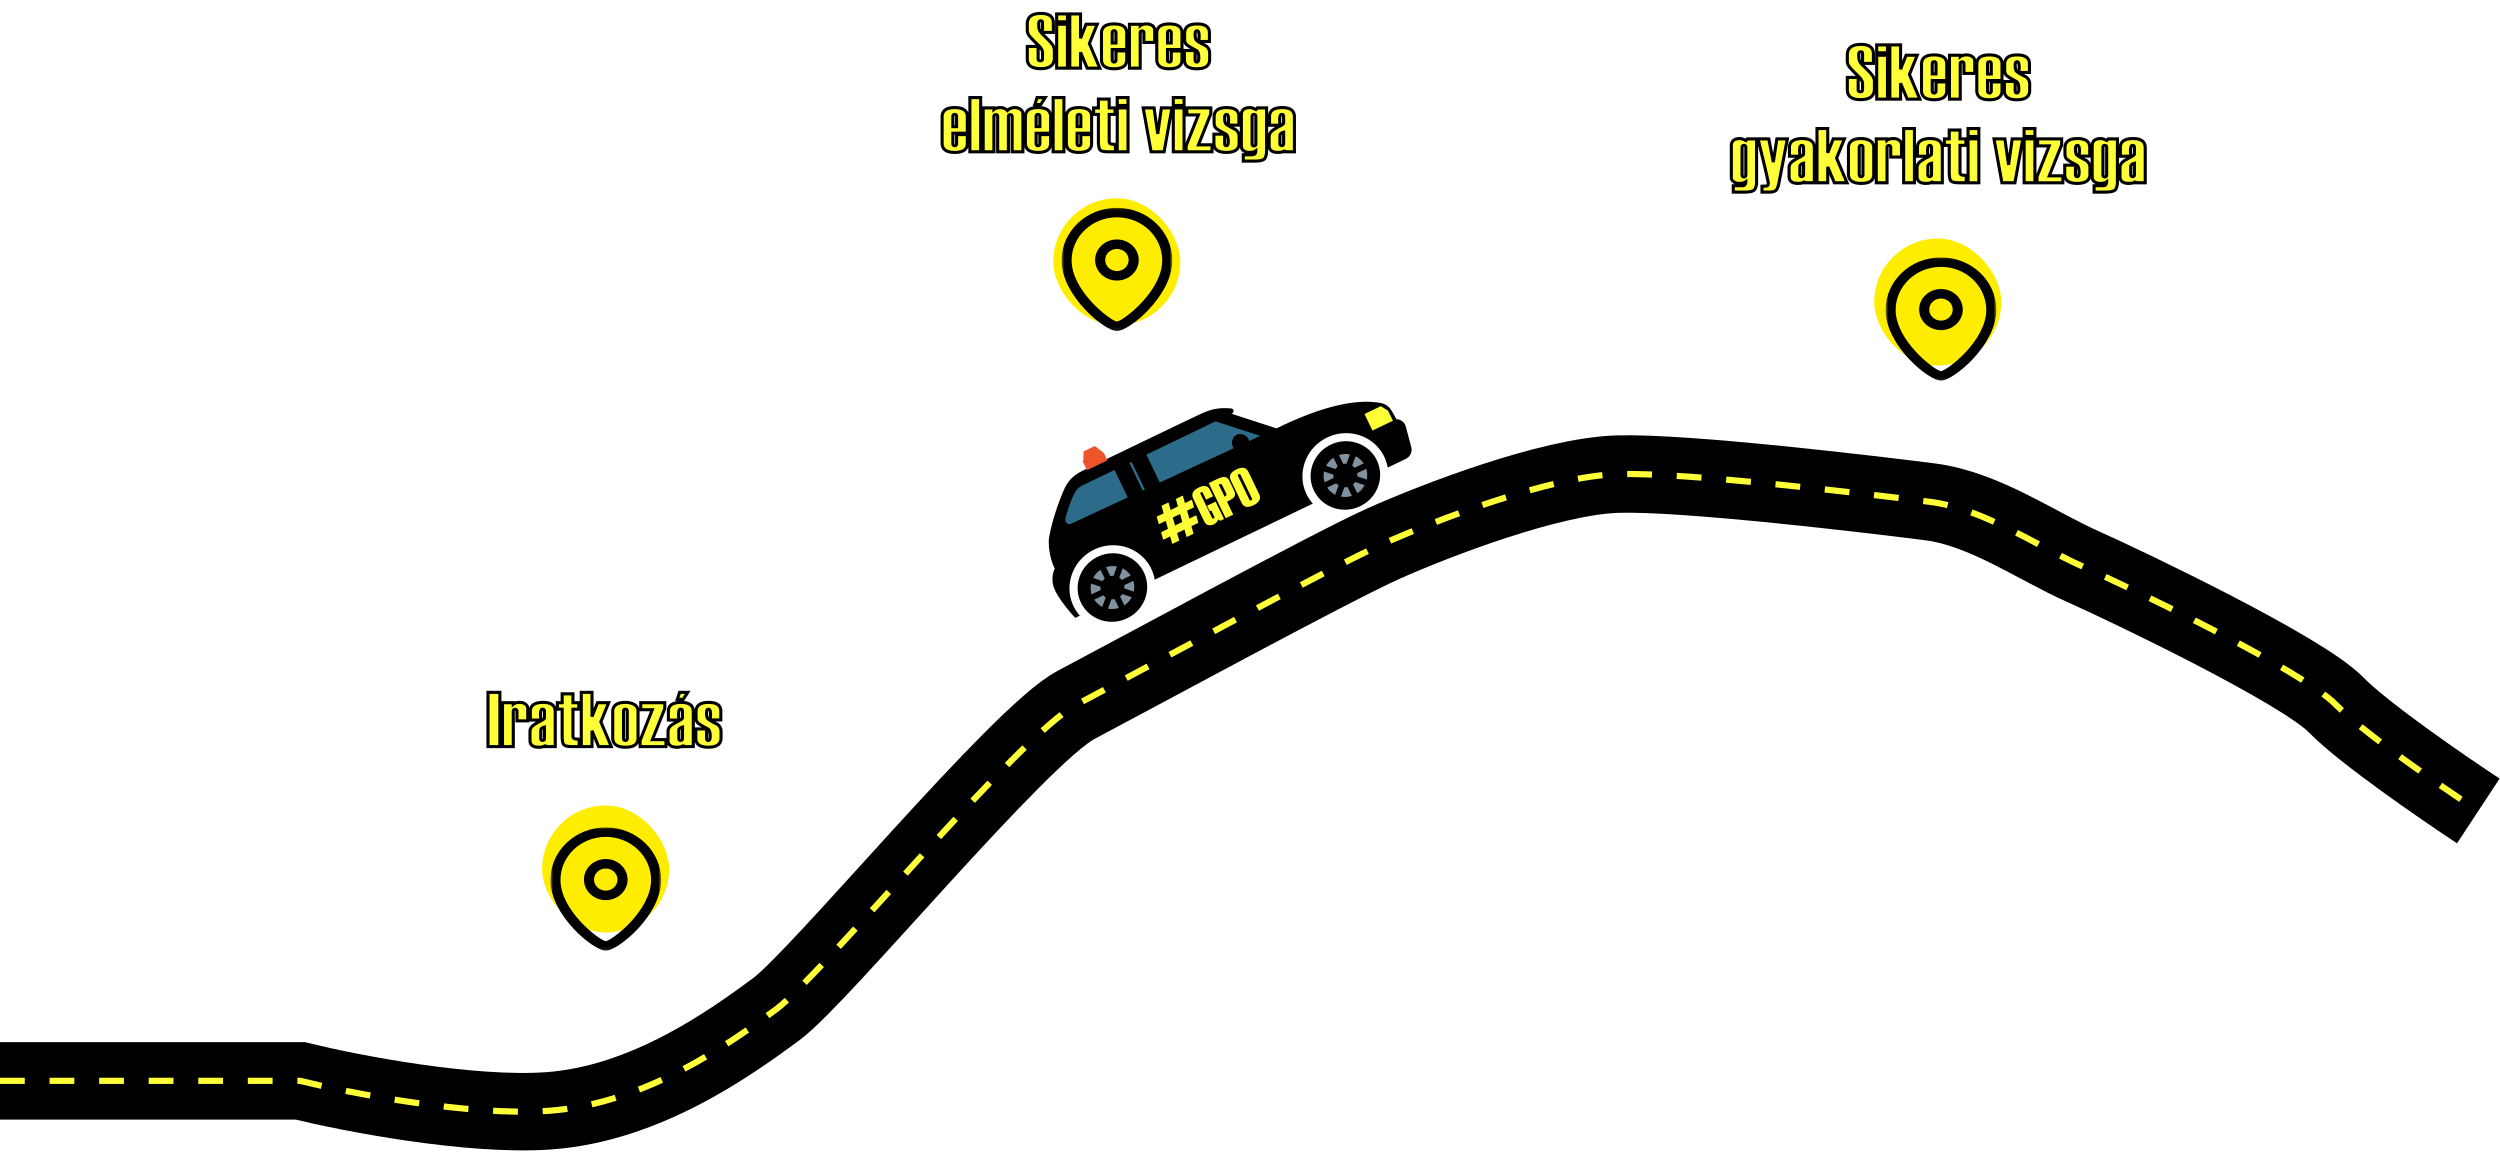 <svg xmlns="http://www.w3.org/2000/svg" width="807" height="372" fill="none" viewBox="0 0 807 372">
  <g filter="url(#filter0_f_521_281)">
    <rect width="41" height="41" x="175" y="260" fill="#FFED00" rx="20.5"/>
  </g>
  <g filter="url(#filter1_f_521_281)">
    <rect width="41" height="41" x="340" y="64" fill="#FFED00" rx="20.5"/>
  </g>
  <g filter="url(#filter2_f_521_281)">
    <rect width="41" height="41" x="605" y="77" fill="#FFED00" rx="20.5"/>
  </g>
  <path stroke="#000" stroke-width="25" d="M0 348.897h96.868c16.145 3.971 54.781 11.467 80.168 9.68 31.732-2.234 59.29-22.34 73.486-32.765 14.196-10.425 78.497-88.614 96.868-98.294 18.372-9.681 82.673-44.68 99.374-52.126 16.702-7.447 53.445-21.595 75.157-22.34 21.712-.745 83.507 6.702 101.044 8.936 17.536 2.234 34.238 14.149 49.269 20.85 15.031 6.702 70.981 33.51 81.837 44.68 8.685 8.936 34.238 26.559 45.929 34.254"/>
  <path stroke="#FFFF38" stroke-dasharray="8 8" stroke-width="2" d="M0 348.897h96.868c16.145 3.971 54.781 11.467 80.167 9.68 31.733-2.234 59.291-22.34 73.487-32.765 14.196-10.425 78.497-88.614 96.868-98.294 18.372-9.681 82.673-44.68 99.374-52.126 16.702-7.447 53.445-21.595 75.157-22.34 21.712-.745 83.507 6.702 101.043 8.936 17.537 2.234 34.238 14.149 49.27 20.85 15.031 6.702 70.981 33.51 81.837 44.68 8.685 8.936 34.238 26.559 45.929 34.254"/>
  <g filter="url(#filter3_d_521_281)">
    <path fill="#FFFF38" d="M161.363 237h-3.845v-17.505h3.845V237zm8.997-8.301h-3.479v-3.076c0-.431-.2-.647-.598-.647-.399 0-.598.208-.598.623V237h-3.48v-14.172h3.48v.476c.463-.383 1.18-.574 2.148-.574.692 0 1.286.187 1.782.562.497.366.745.85.745 1.452v3.955zm8.874 8.301h-3.076v-.549c-.26.496-1.005.744-2.234.744-1.896 0-2.844-.74-2.844-2.221v-2.845c0-.634.228-1.188.684-1.66.463-.472 1.391-1.062 2.783-1.77.805-.407 1.208-.732 1.208-.976v-2.1c0-.464-.199-.696-.598-.696-.456 0-.683.566-.683 1.697 0 .203.012.505.036.903.033.399.049.7.049.904h-3.357v-2.832c0-1.913 1.384-2.869 4.15-2.869 2.588 0 3.882.997 3.882 2.991V237zm-3.479-2.649v-3.65c-.797.195-1.196.554-1.196 1.074v2.576c0 .431.208.647.623.647.382 0 .573-.216.573-.647zM186.949 237h-2.197c-1.571 0-2.511-.236-2.82-.708-.309-.472-.464-1.379-.464-2.722v-8.643h-1.55v-2.099h1.55v-2.857h3.479v2.857h1.88v2.099h-1.88v8.618c0 .415.122.696.366.843.253.138.798.207 1.636.207V237zm10.376 0h-4.089l-2.136-5.127V237h-3.467v-17.505h3.467v7.849l1.782-4.516h3.601l-2.527 6.201 3.369 7.971zm.464-2.795v-8.484c0-1.994 1.379-2.991 4.138-2.991 1.066 0 2.002.232 2.808.696.814.464 1.22 1.188 1.22 2.173v8.728c0 1.912-1.342 2.868-4.028 2.868-2.759 0-4.138-.997-4.138-2.99zm4.687.097v-8.679c0-.464-.199-.696-.598-.696-.407 0-.61.232-.61.696v8.679c0 .48.203.72.61.72.399 0 .598-.24.598-.72zM214.964 237h-8.349v-1.953l3.943-9.949h-3.724v-2.27h7.752v1.916l-4.004 10.01h4.382V237zm8.826 0h-3.076v-.549c-.261.496-1.005.744-2.234.744-1.896 0-2.844-.74-2.844-2.221v-2.845c0-.634.228-1.188.683-1.66.464-.472 1.392-1.062 2.783-1.77.806-.407 1.209-.732 1.209-.976v-2.1c0-.464-.199-.696-.598-.696-.456 0-.684.566-.684 1.697 0 .203.012.505.037.903.032.399.049.7.049.904h-3.357v-2.832c0-1.913 1.383-2.869 4.15-2.869 2.588 0 3.882.997 3.882 2.991V237zm-3.479-2.649v-3.65c-.798.195-1.196.554-1.196 1.074v2.576c0 .431.207.647.622.647.383 0 .574-.216.574-.647zm1.685-14.856l-1.453 2.258h-1.917l.745-2.258h2.625zm2.612 11.804h3.467v3.003c0 .48.195.72.586.72.39 0 .586-.459.586-1.379 0-1.196-.241-1.969-.721-2.319-1.814-.952-2.909-1.616-3.283-1.99-.375-.383-.562-.952-.562-1.709v-1.904c0-1.994 1.351-2.991 4.053-2.991 2.628 0 3.943.956 3.943 2.869v2.795h-3.394l.073-1.697c0-1.18-.215-1.77-.647-1.77-.431 0-.647.371-.647 1.111 0 .765.094 1.343.281 1.733.196.391 1.262 1.062 3.198 2.015.806.577 1.209 1.342 1.209 2.295v2.124c0 1.993-1.371 2.99-4.114 2.99-2.685 0-4.028-.956-4.028-2.868v-3.028z"/>
    <path fill="#000" d="M161.363 237v.5h.5v-.5h-.5zm-3.845 0h-.5v.5h.5v-.5zm0-17.505v-.5h-.5v.5h.5zm3.845 0h.5v-.5h-.5v.5zm0 17.005h-3.845v1h3.845v-1zm-3.345.5v-17.505h-1V237h1zm-.5-17.005h3.845v-1h-3.845v1zm3.345-.5V237h1v-17.505h-1zm9.497 9.204v.5h.5v-.5h-.5zm-3.479 0h-.5v.5h.5v-.5zM165.685 237v.5h.5v-.5h-.5zm-3.48 0h-.5v.5h.5v-.5zm0-14.172v-.5h-.5v.5h.5zm3.48 0h.5v-.5h-.5v.5zm0 .476h-.5v1.06l.818-.675-.318-.385zm3.93-.012l-.301.399.004.003.297-.402zm.745 4.907h-3.479v1h3.479v-1zm-2.979.5v-3.076h-1v3.076h1zm0-3.076c0-.283-.065-.589-.283-.825-.224-.243-.528-.322-.815-.322v1a.29.29 0 01.092.011c.005.002-.002 0-.011-.01-.018-.02.017-.002.017.146h1zm-1.098-1.147c-.282 0-.584.074-.81.309-.222.231-.288.534-.288.814h1c0-.136.032-.145.01-.121-.011.011-.018.012-.01.009a.34.34 0 01.098-.011v-1zm-1.098 1.123V237h1v-11.401h-1zm.5 10.901h-3.48v1h3.48v-1zm-2.98.5v-14.172h-1V237h1zm-.5-13.672h3.48v-1h-3.48v1zm2.98-.5v.476h1v-.476h-1zm.818.861c.333-.275.911-.459 1.83-.459v-1c-1.018 0-1.873.198-2.467.688l.637.771zm1.83-.459c.596 0 1.081.159 1.481.461l.602-.799c-.593-.447-1.296-.662-2.083-.662v1zm1.485.464c.373.275.542.611.542 1.05h1c0-.765-.327-1.397-.948-1.855l-.594.805zm.542 1.05v3.955h1v-3.955h-1zM179.234 237v.5h.5v-.5h-.5zm-3.076 0h-.5v.5h.5v-.5zm0-.549h.5l-.943-.233.443.233zm-4.394-5.982l-.357-.35-.003.003.36.347zm2.783-1.77l-.226-.446-.001.001.227.445zm-.037-1.172l-.499.031.001.01.498-.041zm.049.904v.5h.5v-.5h-.5zm-3.357 0h-.5v.5h.5v-.5zm4.553 2.27h.5v-.637l-.619.152.119.485zm3.479 5.799h-3.076v1h3.076v-1zm-2.576.5v-.549h-1V237h1zm-.943-.782c-.049.095-.17.217-.469.317-.301.1-.734.16-1.322.16v1c.642 0 1.195-.064 1.638-.212.446-.148.828-.398 1.039-.8l-.886-.465zm-1.791.477c-.896 0-1.477-.177-1.825-.449-.325-.254-.519-.646-.519-1.272h-1c0 .855.28 1.573.903 2.06.6.468 1.442.661 2.441.661v-1zm-2.344-1.721v-2.845h-1v2.845h1zm0-2.845c0-.5.174-.93.543-1.312l-.719-.695c-.542.562-.824 1.238-.824 2.007h1zm.54-1.309c.401-.408 1.262-.967 2.654-1.675l-.454-.891c-1.392.708-2.386 1.329-2.913 1.865l.713.701zm2.652-1.674c.415-.21.754-.412.995-.607.121-.098.235-.207.321-.329a.85.85 0 00.167-.487h-1c0-.078.032-.112.017-.091a.758.758 0 01-.133.129c-.161.13-.427.295-.818.492l.451.893zm1.483-1.423v-2.1h-1v2.1h1zm0-2.1c0-.292-.061-.604-.27-.848-.222-.258-.53-.348-.828-.348v1a.23.23 0 01.081.01c.002.001-.005-.002-.011-.01-.01-.011.028.024.028.196h1zm-1.098-1.196a.956.956 0 00-.618.221c-.169.14-.281.326-.358.517-.151.373-.207.875-.207 1.459h1c0-.547.057-.893.134-1.086.037-.091.067-.118.069-.119l-.004.002-.009.004c-.008.003-.011.002-.007.002v-1zm-1.183 2.197c0 .219.013.533.037.934l.998-.061a15.741 15.741 0 01-.035-.873h-1zm.038.944c.032.396.047.68.047.863h1c0-.225-.018-.542-.05-.944l-.997.081zm.547.363h-3.357v1h3.357v-1zm-2.857.5v-2.832h-1v2.832h1zm0-2.832c0-.819.285-1.37.822-1.741.57-.393 1.487-.628 2.828-.628v-1c-1.425 0-2.583.244-3.397.806-.847.585-1.253 1.468-1.253 2.563h1zm3.65-2.369c1.244 0 2.085.242 2.607.644.496.382.775.967.775 1.847h1c0-1.114-.368-2.025-1.165-2.639-.772-.596-1.872-.852-3.217-.852v1zm3.382 2.491V237h1v-11.279h-1zm-2.479 8.63v-3.65h-1v3.65h1zm-.619-4.135c-.44.107-.827.273-1.112.528a1.353 1.353 0 00-.465 1.031h1c0-.113.036-.199.133-.287.114-.102.325-.214.682-.301l-.238-.971zm-1.577 1.559v2.576h1v-2.576h-1zm0 2.576c0 .288.069.597.295.832.23.239.538.315.828.315v-1c-.126 0-.129-.032-.107-.008.019.019-.016.004-.016-.139h-1zm1.123 1.147c.284 0 .585-.083.804-.33.209-.235.269-.538.269-.817h-1c0 .152-.035.173-.017.154.009-.011.019-.016.019-.015-.004.001-.026.008-.075.008v1zM186.949 237v.5h.5v-.5h-.5zm-5.017-.708l-.418.274.418-.274zm-.464-11.365h.5v-.5h-.5v.5zm-1.55 0h-.5v.5h.5v-.5zm0-2.099v-.5h-.5v.5h.5zm1.55 0v.5h.5v-.5h-.5zm0-2.857v-.5h-.5v.5h.5zm3.479 0h.5v-.5h-.5v.5zm0 2.857h-.5v.5h.5v-.5zm1.88 0h.5v-.5h-.5v.5zm0 2.099v.5h.5v-.5h-.5zm-1.88 0v-.5h-.5v.5h.5zm.366 9.461l-.257.428.008.005.009.005.24-.438zm1.636.207h.5v-.5h-.5v.5zm0 1.905h-2.197v1h2.197v-1zm-2.197 0c-.766 0-1.348-.058-1.761-.162-.429-.108-.59-.242-.641-.32l-.836.548c.258.394.722.614 1.233.742.527.132 1.201.192 2.005.192v-1zm-2.402-.482c-.1-.153-.201-.421-.273-.845-.071-.416-.109-.948-.109-1.603h-1c0 .688.04 1.281.123 1.771.083.484.214.906.423 1.225l.836-.548zm-.382-2.448v-8.643h-1v8.643h1zm-.5-9.143h-1.55v1h1.55v-1zm-1.05.5v-2.099h-1v2.099h1zm-.5-1.599h1.55v-1h-1.55v1zm2.05-.5v-2.857h-1v2.857h1zm-.5-2.357h3.479v-1h-3.479v1zm2.979-.5v2.857h1v-2.857h-1zm.5 3.357h1.88v-1h-1.88v1zm1.38-.5v2.099h1v-2.099h-1zm.5 1.599h-1.88v1h1.88v-1zm-2.38.5v8.618h1v-8.618h-1zm0 8.618c0 .503.152.997.609 1.271l.515-.857c-.031-.019-.124-.086-.124-.414h-1zm.626 1.281c.211.116.487.177.776.213.301.039.67.056 1.1.056v-1a8.02 8.02 0 01-.975-.048c-.256-.032-.379-.075-.42-.098l-.481.877zm1.376-.231V237h1v-2.405h-1zM197.325 237v.5h.754l-.293-.695-.461.195zm-4.089 0l-.462.192.128.308h.334v-.5zm-2.136-5.127l.461-.192-.961.192h.5zm0 5.127v.5h.5v-.5h-.5zm-3.467 0h-.5v.5h.5v-.5zm0-17.505v-.5h-.5v.5h.5zm3.467 0h.5v-.5h-.5v.5zm0 7.849h-.5l.965.184-.465-.184zm1.782-4.516v-.5h-.34l-.125.316.465.184zm3.601 0l.463.188.281-.688h-.744v.5zm-2.527 6.201l-.463-.189-.078.192.08.191.461-.194zm3.369 7.471h-4.089v1h4.089v-1zm-3.628.308l-2.136-5.127-.923.384 2.136 5.127.923-.384zm-3.097-4.935V237h1v-5.127h-1zm.5 4.627h-3.467v1h3.467v-1zm-2.967.5v-17.505h-1V237h1zm-.5-17.005h3.467v-1h-3.467v1zm2.967-.5v7.849h1v-7.849h-1zm.965 8.033l1.782-4.517-.93-.367-1.783 4.517.931.367zm1.317-4.2h3.601v-1h-3.601v1zm3.138-.689l-2.527 6.201.926.377 2.527-6.201-.926-.377zm-2.525 6.584l3.37 7.972.921-.39-3.369-7.971-.922.389zm11.24-5.797l-.25.433.002.001.248-.434zm-6.446 10.779v-8.484h-1v8.484h1zm0-8.484c0-.868.291-1.451.827-1.838.567-.409 1.477-.653 2.811-.653v-1c-1.424 0-2.583.255-3.396.842-.844.61-1.242 1.523-1.242 2.649h1zm3.638-2.491c.992 0 1.839.215 2.558.629l.499-.867c-.892-.513-1.916-.762-3.057-.762v1zm2.56.63c.648.37.968.922.968 1.739h1c0-1.153-.493-2.049-1.473-2.608l-.495.869zm.968 1.739v8.728h1v-8.728h-1zm0 8.728c0 .824-.279 1.376-.797 1.744-.548.39-1.432.624-2.731.624v1c1.387 0 2.517-.244 3.311-.81.826-.587 1.217-1.47 1.217-2.558h-1zm-3.528 2.368c-1.334 0-2.244-.243-2.811-.653-.536-.387-.827-.97-.827-1.837h-1c0 1.126.398 2.038 1.242 2.648.813.588 1.972.842 3.396.842v-1zm1.049-2.393v-8.679h-1v8.679h1zm0-8.679c0-.292-.061-.604-.27-.848-.222-.258-.53-.348-.828-.348v1a.23.23 0 01.081.01c.002.001-.005-.002-.011-.01-.01-.011.028.024.028.196h1zm-1.098-1.196c-.298 0-.609.088-.833.344-.214.244-.277.558-.277.852h1c0-.17.039-.204.028-.192-.006.007-.012.009-.007.007a.257.257 0 01.089-.011v-1zm-1.11 1.196v8.679h1v-8.679h-1zm0 8.679c0 .299.062.616.271.864.223.263.535.356.839.356v-1a.265.265 0 01-.084-.01c-.002-.001.003.001.008.007.006.007-.034-.035-.034-.217h-1zm1.11 1.22c.304 0 .614-.095.834-.36.205-.247.264-.563.264-.86h-1c0 .184-.039.228-.034.221.005-.006.012-.01.012-.01a.208.208 0 01-.076.009v1zM214.964 237v.5h.5v-.5h-.5zm-8.349 0h-.5v.5h.5v-.5zm0-1.953l-.465-.184-.035.088v.096h.5zm3.943-9.949l.464.184.272-.684h-.736v.5zm-3.724 0h-.5v.5h.5v-.5zm0-2.27v-.5h-.5v.5h.5zm7.752 0h.5v-.5h-.5v.5zm0 1.916l.464.186.036-.09v-.096h-.5zm-4.004 10.01l-.464-.186-.275.686h.739v-.5zm4.382 0h.5v-.5h-.5v.5zm0 1.746h-8.349v1h8.349v-1zm-7.849.5v-1.953h-1V237h1zm-.035-1.769l3.942-9.949-.929-.368-3.943 9.949.93.368zm3.478-10.633h-3.724v1h3.724v-1zm-3.224.5v-2.27h-1v2.27h1zm-.5-1.77h7.752v-1h-7.752v1zm7.252-.5v1.916h1v-1.916h-1zm.036 1.73l-4.004 10.01.928.372 4.004-10.01-.928-.372zm-3.54 10.696h4.382v-1h-4.382v1zm3.882-.5V237h1v-2.246h-1zM223.79 237v.5h.5v-.5h-.5zm-3.076 0h-.5v.5h.5v-.5zm0-.549h.5l-.943-.233.443.233zm-4.395-5.982l-.356-.35-.003.003.359.347zm2.783-1.77l-.225-.446-.001.001.226.445zm-.036-1.172l-.499.031.001.01.498-.041zm.049.904v.5h.5v-.5h-.5zm-3.357 0h-.5v.5h.5v-.5zm4.553 2.27h.5v-.637l-.619.152.119.485zm1.685-11.206l.42.271.496-.771h-.916v.5zm-1.453 2.258v.5h.273l.147-.229-.42-.271zm-1.917 0l-.474-.156-.217.656h.691v-.5zm.745-2.258v-.5h-.362l-.113.344.475.156zm4.419 17.005h-3.076v1h3.076v-1zm-2.576.5v-.549h-1V237h1zm-.943-.782c-.05.095-.17.217-.469.317-.301.1-.735.16-1.322.16v1c.641 0 1.194-.064 1.638-.212.446-.148.828-.398 1.039-.8l-.886-.465zm-1.791.477c-.897 0-1.477-.177-1.825-.449-.325-.254-.519-.646-.519-1.272h-1c0 .855.28 1.573.903 2.06.6.468 1.441.661 2.441.661v-1zm-2.344-1.721v-2.845h-1v2.845h1zm0-2.845c0-.5.174-.93.543-1.312l-.719-.695c-.543.562-.824 1.238-.824 2.007h1zm.54-1.309c.401-.408 1.262-.967 2.653-1.675l-.453-.891c-1.392.708-2.387 1.329-2.913 1.865l.713.701zm2.652-1.674c.415-.21.753-.412.995-.607.121-.098.234-.207.321-.329a.85.85 0 00.167-.487h-1c0-.078.031-.112.016-.091a.7.7 0 01-.132.129c-.161.13-.427.295-.818.492l.451.893zm1.483-1.423v-2.1h-1v2.1h1zm0-2.1c0-.292-.061-.604-.27-.848-.222-.258-.53-.348-.828-.348v1c.052 0 .076.008.081.01.002.001-.005-.002-.012-.01-.01-.011.029.024.029.196h1zm-1.098-1.196a.956.956 0 00-.618.221c-.169.14-.282.326-.359.517-.15.373-.207.875-.207 1.459h1c0-.547.057-.893.135-1.086.037-.091.067-.118.068-.119l-.003.002-.009.004c-.008.003-.012.002-.007.002v-1zm-1.184 2.197c0 .219.013.533.038.934l.998-.061a15.987 15.987 0 01-.036-.873h-1zm.039.944c.032.396.047.68.047.863h1c0-.225-.018-.542-.051-.944l-.996.081zm.547.363h-3.357v1h3.357v-1zm-2.857.5v-2.832h-1v2.832h1zm0-2.832c0-.819.285-1.37.822-1.741.57-.393 1.487-.628 2.828-.628v-1c-1.425 0-2.583.244-3.397.806-.847.585-1.253 1.468-1.253 2.563h1zm3.65-2.369c1.244 0 2.085.242 2.606.644.497.382.776.967.776 1.847h1c0-1.114-.368-2.025-1.165-2.639-.773-.596-1.873-.852-3.217-.852v1zm3.382 2.491V237h1v-11.279h-1zm-2.479 8.63v-3.65h-1v3.65h1zm-.619-4.135c-.44.107-.828.273-1.112.528a1.35 1.35 0 00-.465 1.031h1c0-.113.036-.199.133-.287.114-.102.324-.214.682-.301l-.238-.971zm-1.577 1.559v2.576h1v-2.576h-1zm0 2.576c0 .288.069.597.295.832.23.239.538.315.827.315v-1c-.125 0-.129-.032-.106-.008.018.019-.016.004-.016-.139h-1zm1.122 1.147c.285 0 .586-.083.805-.33.208-.235.269-.538.269-.817h-1c0 .152-.035.173-.018.154a.057.057 0 01.019-.015.25.25 0 01-.075.008v1zm1.838-16.273l-1.453 2.258.841.541 1.453-2.258-.841-.541zm-1.032 2.028h-1.917v1h1.917v-1zm-1.442.657l.745-2.258-.95-.313-.744 2.258.949.313zm.27-1.915h2.625v-1h-2.625v1zm5.237 11.304v-.5h-.5v.5h.5zm3.467 0h.5v-.5h-.5v.5zm.451.025l.295-.404-.03-.022-.032-.017-.233.443zm-3.283-1.99l-.358.35.004.004.354-.354zm7.434-.94v.5h.5v-.5h-.5zm-3.394 0l-.499-.022-.023.522h.522v-.5zm.073-1.697l.5.022v-.022h-.5zm-1.013 1.074l-.451.217.004.007.447-.224zm3.198 2.015l.292-.407-.034-.024-.037-.018-.221.449zm-6.933 2.013h3.467v-1h-3.467v1zm2.967-.5v3.003h1v-3.003h-1zm0 3.003c0 .295.058.609.258.856.217.266.525.364.828.364v-1c-.048 0-.066-.007-.067-.007l.006.004.009.008c.005.006-.034-.04-.034-.225h-1zm1.086 1.22a.905.905 0 00.565-.192c.158-.125.263-.29.334-.457.138-.324.187-.75.187-1.23h-1c0 .44-.049.703-.107.839-.027.063-.044.07-.032.061a.107.107 0 01.053-.021v1zm1.086-1.879c0-.627-.063-1.174-.203-1.625-.141-.453-.37-.841-.723-1.098l-.589.808c.126.092.257.266.357.586.1.322.158.76.158 1.329h1zm-.988-2.762a42.19 42.19 0 01-2.156-1.196c-.547-.332-.867-.565-1.007-.705l-.707.708c.234.234.649.52 1.196.852.56.339 1.297.748 2.209 1.226l.465-.885zm-3.159-1.897c-.251-.256-.419-.678-.419-1.359h-1c0 .833.206 1.55.704 2.059l.715-.7zm-.419-1.359v-1.904h-1v1.904h1zm0-1.904c0-.872.287-1.455.81-1.841.551-.407 1.439-.65 2.743-.65v-1c-1.398 0-2.537.255-3.337.845-.828.611-1.216 1.524-1.216 2.646h1zm3.553-2.491c1.268 0 2.129.233 2.663.621.504.367.78.919.78 1.748h1c0-1.084-.381-1.967-1.192-2.556-.781-.568-1.891-.813-3.251-.813v1zm3.443 2.369v2.795h1v-2.795h-1zm.5 2.295h-3.394v1h3.394v-1zm-2.894.522l.073-1.697-.999-.043-.073 1.696.999.044zm.073-1.719c0-.606-.053-1.12-.192-1.499a1.317 1.317 0 00-.335-.53.906.906 0 00-.62-.241v1a.094.094 0 01-.053-.02c-.001 0 .007.007.021.029.013.022.03.056.048.105.077.211.131.583.131 1.156h1zm-1.147-2.27c-.392 0-.719.186-.917.526-.174.299-.23.683-.23 1.085h1c0-.338.053-.51.094-.581.017-.029.025-.03.019-.026-.006.003 0-.004.034-.004v-1zm-1.147 1.611c0 .791.095 1.458.33 1.95l.902-.433c-.139-.289-.232-.778-.232-1.517h-1zm.334 1.957c.096.191.263.36.435.505.182.153.415.317.692.491.554.349 1.323.764 2.298 1.243l.441-.897c-.962-.473-1.695-.87-2.206-1.192a5.363 5.363 0 01-.581-.41 1.357 1.357 0 01-.145-.138c-.034-.037-.041-.053-.04-.049l-.894.447zm3.354 2.197c.681.488 1 1.105 1 1.889h1c0-1.121-.487-2.035-1.417-2.702l-.583.813zm1 1.889v2.124h1v-2.124h-1zm0 2.124c0 .869-.29 1.451-.823 1.838-.561.409-1.465.652-2.791.652v1c1.417 0 2.57-.255 3.38-.843.838-.61 1.234-1.523 1.234-2.647h-1zm-3.614 2.49c-1.298 0-2.183-.234-2.731-.624-.517-.368-.797-.92-.797-1.744h-1c0 1.088.391 1.971 1.217 2.558.794.566 1.924.81 3.311.81v-1zm-3.528-2.368v-3.028h-1v3.028h1z"/>
  </g>
  <g filter="url(#filter4_d_521_281)">
    <path fill="#FFFF38" d="M331.605 10.993h3.504v4.016c0 .399.24.598.72.598.464 0 .696-.199.696-.598v-2.075c0-.635-.423-1.38-1.27-2.234-1.635-1.587-2.653-2.653-3.051-3.198a2.973 2.973 0 01-.599-1.794V3.742c0-2.27 1.482-3.406 4.444-3.406 2.653 0 3.979 1.034 3.979 3.101v3.027h-3.503V3.242c0-.35-.191-.525-.574-.525-.447 0-.671.338-.671 1.013l.073 1.135c0 .651.431 1.408 1.294 2.27 1.603 1.539 2.62 2.613 3.052 3.223.439.61.659 1.303.659 2.076v2.234c0 2.327-1.485 3.49-4.456 3.49-2.864 0-4.297-1.057-4.297-3.173v-3.992zm12.964-7.947h-3.479V.496h3.479v2.55zm0 14.954h-3.479V3.828h3.479V18zm10.45 0h-4.09l-2.136-5.127V18h-3.467V.495h3.467v7.85l1.782-4.517h3.601l-2.527 6.2 3.37 7.972zm8.679-6.006h-4.676v3.308c0 .48.204.72.611.72.399 0 .598-.24.598-.72v-2.856h3.467v2.88c0 1.913-1.363 2.87-4.09 2.87-2.701 0-4.052-.998-4.052-2.991V6.72c0-1.994 1.351-2.991 4.052-2.991 2.727 0 4.09.956 4.09 2.869v5.395zm-3.467-2.124V6.623c0-.464-.199-.696-.598-.696-.407 0-.611.232-.611.696V9.87h1.209zm12.5-.17h-3.479V6.622c0-.431-.199-.647-.598-.647-.399 0-.598.208-.598.623V18h-3.479V3.828h3.479v.476c.464-.383 1.18-.574 2.148-.574.692 0 1.286.187 1.782.562.497.366.745.85.745 1.452V9.7zm8.813 2.294h-4.675v3.308c0 .48.204.72.61.72.399 0 .599-.24.599-.72v-2.856h3.466v2.88c0 1.913-1.363 2.87-4.089 2.87-2.702 0-4.053-.998-4.053-2.991V6.72c0-1.994 1.351-2.991 4.053-2.991 2.726 0 4.089.956 4.089 2.869v5.395zm-3.466-2.124V6.623c0-.464-.2-.696-.599-.696-.406 0-.61.232-.61.696V9.87h1.209zm4.248 2.43h3.466v3.002c0 .48.196.72.586.72.391 0 .586-.46.586-1.379 0-1.196-.24-1.97-.72-2.32-1.815-.951-2.909-1.615-3.284-1.989-.374-.383-.561-.952-.561-1.709V6.721c0-1.994 1.351-2.991 4.053-2.991 2.628 0 3.943.956 3.943 2.869v2.795h-3.394l.073-1.697c0-1.18-.215-1.77-.647-1.77-.431 0-.647.37-.647 1.111 0 .765.094 1.343.281 1.733.195.391 1.261 1.063 3.198 2.015.806.577 1.209 1.342 1.209 2.295v2.124c0 1.993-1.371 2.99-4.114 2.99-2.686 0-4.028-.956-4.028-2.868v-3.028zm-70.069 26.694h-4.675v3.308c0 .48.203.72.61.72.399 0 .599-.24.599-.72v-2.856h3.466v2.88c0 1.913-1.363 2.87-4.089 2.87-2.702 0-4.053-.998-4.053-2.991V33.72c0-1.994 1.351-2.991 4.053-2.991 2.726 0 4.089.956 4.089 2.869v5.395zm-3.466-2.124v-3.247c0-.464-.2-.696-.599-.696-.407 0-.61.232-.61.696v3.247h1.209zm7.763 8.13h-3.479V27.495h3.479V45zm13.635 0h-3.466V33.672c0-.431-.2-.647-.598-.647-.407 0-.611.207-.611.623V45h-3.467V33.648c0-.432-.199-.648-.598-.648-.407 0-.61.208-.61.623V45h-3.467V30.828h3.467v.5c.48-.399 1.2-.598 2.161-.598.805 0 1.538.321 2.197.964.61-.643 1.444-.964 2.502-.964.602 0 1.168.183 1.697.55.529.357.793.858.793 1.5V45zm8.948-6.006h-4.675v3.308c0 .48.203.72.61.72.399 0 .598-.24.598-.72v-2.856h3.467v2.88c0 1.913-1.363 2.87-4.089 2.87-2.702 0-4.053-.998-4.053-2.991V33.72c0-1.994 1.351-2.991 4.053-2.991 2.726 0 4.089.956 4.089 2.869v5.395zm-3.467-2.124v-3.247c0-.464-.199-.696-.598-.696-.407 0-.61.232-.61.696v3.247h1.208zm1.734-9.375l-1.453 2.258h-1.916l.744-2.258h2.625zM343.434 45h-3.479V27.495h3.479V45zm8.936-6.006h-4.676v3.308c0 .48.204.72.611.72.398 0 .598-.24.598-.72v-2.856h3.467v2.88c0 1.913-1.363 2.87-4.09 2.87-2.702 0-4.052-.998-4.052-2.991V33.72c0-1.994 1.35-2.991 4.052-2.991 2.727 0 4.09.956 4.09 2.869v5.395zm-3.467-2.124v-3.247c0-.464-.2-.696-.598-.696-.407 0-.611.232-.611.696v3.247h1.209zM360.048 45h-2.197c-1.571 0-2.511-.236-2.82-.708-.309-.472-.464-1.38-.464-2.722v-8.643h-1.55v-2.1h1.55v-2.856h3.479v2.857h1.88v2.1h-1.88v8.617c0 .415.122.696.366.843.252.138.798.207 1.636.207V45zm4.077-14.954h-3.479v-2.55h3.479v2.55zm0 14.954h-3.479V30.828h3.479V45zm14.197-14.172L375.771 45h-4.2l-2.551-14.172h3.503l1.197 8.374 1.172-8.374h3.43zm3.894-.782h-3.479v-2.55h3.479v2.55zm0 14.954h-3.479V30.828h3.479V45zm9.021 0h-8.35v-1.953l3.943-9.949h-3.723v-2.27h7.751v1.916l-4.004 10.01h4.383V45zm.61-5.7h3.467v3.002c0 .48.195.72.586.72.391 0 .586-.46.586-1.379 0-1.196-.24-1.97-.72-2.32-1.815-.951-2.91-1.615-3.284-1.989-.374-.383-.562-.952-.562-1.709v-1.904c0-1.994 1.351-2.991 4.053-2.991 2.629 0 3.943.956 3.943 2.869v2.795h-3.394l.074-1.697c0-1.18-.216-1.77-.647-1.77-.432 0-.647.37-.647 1.111 0 .765.093 1.343.281 1.734.195.39 1.261 1.062 3.198 2.014.805.577 1.208 1.342 1.208 2.295v2.124c0 1.993-1.371 2.99-4.114 2.99-2.685 0-4.028-.956-4.028-2.868v-3.028zm9.485 8.703v-2.05h2.82c.822 0 1.233-.428 1.233-1.283-.456.35-1.172.525-2.149.525-.683 0-1.277-.179-1.782-.537-.496-.366-.745-.842-.745-1.428V33.05c0-1.547.924-2.32 2.771-2.32.489 0 1.132.207 1.929.622l.452-.524h2.991v13.977c0 .92-.184 1.68-.55 2.282-.358.61-1.481.916-3.369.916h-3.601zm4.053-5.53v-8.899c0-.431-.2-.647-.598-.647-.407 0-.611.216-.611.647v8.875c0 .431.204.647.611.647.398 0 .598-.208.598-.623zM417.836 45h-3.076v-.55c-.261.497-1.005.745-2.234.745-1.896 0-2.844-.74-2.844-2.221v-2.845c0-.634.228-1.188.683-1.66.464-.472 1.392-1.062 2.783-1.77.806-.407 1.209-.732 1.209-.976v-2.1c0-.464-.199-.696-.598-.696-.456 0-.684.566-.684 1.697 0 .203.012.505.037.903.032.4.049.7.049.904h-3.357v-2.832c0-1.913 1.383-2.869 4.15-2.869 2.588 0 3.882.997 3.882 2.99V45zm-3.479-2.649v-3.65c-.798.196-1.196.554-1.196 1.074v2.576c0 .431.207.647.622.647.383 0 .574-.216.574-.647z"/>
    <path fill="#000" d="M331.605 10.993v-.5h-.5v.5h.5zm3.504 0h.5v-.5h-.5v.5zm.146-.293l.356-.352-.007-.007-.349.36zm-3.051-3.198l-.404.295.404-.295zm7.824-1.038v.5h.5v-.5h-.5zm-3.503 0h-.5v.5h.5v-.5zM335.28 3.73h-.5v.016l.001.016.499-.032zm.073 1.135h.5V4.85l-.001-.016-.499.032zm1.294 2.27l-.354.354.008.008.346-.361zm3.052 3.223l-.409.289.003.004.406-.293zm-8.094 1.135h3.504v-1h-3.504v1zm3.004-.5v4.016h1v-4.016h-1zm0 4.016c0 .304.096.614.36.833.248.206.563.265.86.265v-1c-.183 0-.228-.04-.221-.034.006.005.01.012.01.012-.001-.004-.009-.025-.009-.076h-1zm1.22 1.098c.292 0 .605-.06.848-.27.258-.222.348-.53.348-.828h-1a.234.234 0 01-.01.081c-.001.002.003-.005.01-.011.011-.01-.024.028-.196.028v1zm1.196-1.098v-2.075h-1v2.075h1zm0-2.075c0-.843-.549-1.712-1.414-2.586l-.711.704c.828.835 1.125 1.456 1.125 1.882h1zm-1.421-2.593c-1.644-1.594-2.628-2.63-2.997-3.134l-.807.59c.429.586 1.479 1.683 3.107 3.262l.697-.718zm-2.997-3.134a2.478 2.478 0 01-.502-1.5h-1c0 .762.236 1.463.695 2.09l.807-.59zm-.502-1.5V3.743h-1v1.966h1zm0-1.965c0-1.017.325-1.705.915-2.157.616-.472 1.598-.749 3.029-.749v-1c-1.531 0-2.771.291-3.637.955-.891.683-1.307 1.698-1.307 2.951h1zm3.944-2.906c1.275 0 2.14.251 2.677.67.514.4.802 1.012.802 1.931h1c0-1.149-.375-2.087-1.187-2.72-.789-.615-1.915-.88-3.292-.88v1zm3.479 2.601v3.027h1V3.437h-1zm.5 2.527h-3.503v1h3.503v-1zm-3.003.5V3.242h-1v3.222h1zm0-3.222c0-.264-.074-.55-.306-.763-.223-.204-.51-.262-.768-.262v1c.059 0 .092.007.105.01.012.004.003.004-.012-.01a.13.13 0 01-.018-.021l-.007-.013s.006.015.006.059h1zm-1.074-1.025c-.371 0-.705.152-.92.477-.192.289-.251.659-.251 1.036h1c0-.298.052-.435.084-.484.012-.017.018-.02.018-.02a.164.164 0 01.069-.01v-1zm-1.17 1.545l.073 1.135.998-.064-.073-1.135-.998.064zm.072 1.103c0 .86.557 1.741 1.44 2.624l.708-.707c-.843-.842-1.148-1.475-1.148-1.917h-1zm1.448 2.632c1.609 1.543 2.59 2.585 2.989 3.15l.817-.577c-.463-.656-1.516-1.762-3.114-3.295l-.692.722zm2.992 3.154c.376.522.565 1.111.565 1.783h1a3.96 3.96 0 00-.754-2.368l-.811.585zm.565 1.783v2.234h1v-2.234h-1zm0 2.234c0 1.05-.329 1.76-.922 2.224-.617.484-1.6.767-3.034.767v1c1.537 0 2.782-.299 3.65-.98.892-.698 1.306-1.734 1.306-3.011h-1zm-3.956 2.99c-1.385 0-2.333-.258-2.925-.695-.564-.416-.872-1.045-.872-1.978h-1c0 1.183.409 2.14 1.278 2.782.84.621 2.04.892 3.519.892v-1zm-3.797-2.673v-3.992h-1v3.992h1zm12.464-11.939v.5h.5v-.5h-.5zm-3.479 0h-.5v.5h.5v-.5zm0-2.55v-.5h-.5v.5h.5zm3.479 0h.5v-.5h-.5v.5zm0 17.504v.5h.5V18h-.5zm-3.479 0h-.5v.5h.5V18zm0-14.172v-.5h-.5v.5h.5zm3.479 0h.5v-.5h-.5v.5zm0-1.282h-3.479v1h3.479v-1zm-2.979.5V.496h-1v2.55h1zm-.5-2.05h3.479v-1h-3.479v1zm2.979-.5v2.55h1V.496h-1zm.5 17.004h-3.479v1h3.479v-1zm-2.979.5V3.828h-1V18h1zm-.5-13.672h3.479v-1h-3.479v1zm2.979-.5V18h1V3.828h-1zM355.019 18v.5h.754l-.294-.695-.46.195zm-4.09 0l-.461.192.128.308h.333V18zm-2.136-5.127l.462-.192-.962.192h.5zm0 5.127v.5h.5V18h-.5zm-3.467 0h-.5v.5h.5V18zm0-17.505v-.5h-.5v.5h.5zm3.467 0h.5v-.5h-.5v.5zm0 7.85h-.5l.965.183-.465-.184zm1.782-4.517v-.5h-.34l-.125.316.465.184zm3.601 0l.463.188.281-.688h-.744v.5zm-2.527 6.2l-.463-.188-.078.192.081.191.46-.194zm3.37 7.472h-4.09v1h4.09v-1zm-3.628.308l-2.136-5.127-.924.384 2.137 5.127.923-.384zm-3.098-4.935V18h1v-5.127h-1zm.5 4.627h-3.467v1h3.467v-1zm-2.967.5V.495h-1V18h1zm-.5-17.005h3.467v-1h-3.467v1zm2.967-.5v7.85h1V.494h-1zm.965 8.033l1.782-4.517-.93-.367-1.782 4.517.93.367zm1.317-4.2h3.601v-1h-3.601v1zm3.138-.689l-2.527 6.201.926.377 2.527-6.2-.926-.378zm-2.524 6.585l3.369 7.97.921-.389-3.369-7.97-.921.388zm12.509 1.77v.5h.5v-.5h-.5zm-4.676 0v-.5h-.5v.5h.5zm1.209.452v-.5h-.5v.5h.5zm3.467 0h.5v-.5h-.5v.5zm-3.467-2.576v.5h.5v-.5h-.5zm-1.209 0h-.5v.5h.5v-.5zm4.676 1.624h-4.676v1h4.676v-1zm-5.176.5v3.308h1v-3.308h-1zm0 3.308c0 .299.062.616.272.864.223.263.535.357.839.357v-1a.243.243 0 01-.084-.01c-.003-.002.003 0 .007.006.007.007-.034-.035-.034-.217h-1zm1.111 1.22c.303 0 .613-.095.833-.36.205-.247.265-.563.265-.86h-1c0 .184-.04.228-.034.221.005-.006.012-.01.011-.01a.214.214 0 01-.075.01v1zm1.098-1.22v-2.856h-1v2.856h1zm-.5-2.356h3.467v-1h-3.467v1zm2.967-.5v2.88h1v-2.88h-1zm0 2.88c0 .822-.283 1.373-.81 1.743-.559.392-1.46.626-2.78.626v1c1.407 0 2.551-.244 3.355-.808.836-.586 1.235-1.47 1.235-2.56h-1zm-3.59 2.37c-1.304 0-2.191-.244-2.742-.65-.523-.386-.81-.97-.81-1.841h-1c0 1.122.388 2.034 1.216 2.645.8.59 1.939.845 3.336.845v-1zm-3.552-2.491V6.72h-1v8.484h1zm0-8.484c0-.872.287-1.455.81-1.841.551-.407 1.438-.65 2.742-.65v-1c-1.397 0-2.536.255-3.336.845-.828.611-1.216 1.524-1.216 2.646h1zm3.552-2.491c1.32 0 2.221.234 2.78.626.527.37.81.921.81 1.743h1c0-1.092-.399-1.975-1.235-2.561-.804-.564-1.948-.808-3.355-.808v1zm3.59 2.369v5.395h1V6.6h-1zm-2.467 3.271V6.623h-1V9.87h1zm0-3.247c0-.292-.061-.604-.27-.848-.222-.258-.53-.348-.828-.348v1c.052 0 .076.008.081.01.002 0-.005-.002-.012-.01-.01-.011.029.024.029.196h1zm-1.098-1.196c-.299 0-.609.088-.834.344-.213.244-.277.558-.277.852h1c0-.17.039-.204.029-.192-.006.007-.012.009-.008.007a.272.272 0 01.09-.01v-1zm-1.111 1.196V9.87h1V6.623h-1zm.5 3.747h1.209v-1h-1.209v1zm13.709-.67v.5h.5v-.5h-.5zm-3.479 0h-.5v.5h.5v-.5zm-1.196 8.3v.5h.5V18h-.5zm-3.479 0h-.5v.5h.5V18zm0-14.172v-.5h-.5v.5h.5zm3.479 0h.5v-.5h-.5v.5zm0 .476h-.5v1.06l.818-.675-.318-.385zm3.93-.013l-.301.4.005.003.296-.402zm.745 4.908h-3.479v1h3.479v-1zm-2.979.5V6.623h-1V9.7h1zm0-3.076c0-.283-.065-.59-.282-.825-.225-.242-.529-.322-.816-.322v1a.29.29 0 01.092.01c.006.003-.002.001-.011-.009-.018-.02.017-.002.017.146h1zm-1.098-1.147c-.282 0-.584.074-.809.31-.222.23-.289.533-.289.813h1c0-.136.032-.145.01-.12-.01.01-.018.011-.01.008a.313.313 0 01.098-.01v-1zM367.556 6.6V18h1V6.599h-1zm.5 10.901h-3.479v1h3.479v-1zm-2.979.5V3.828h-1V18h1zm-.5-13.672h3.479v-1h-3.479v1zm2.979-.5v.476h1v-.476h-1zm.818.861c.334-.275.912-.459 1.83-.459v-1c-1.018 0-1.873.198-2.466.688l.636.771zm1.83-.459c.596 0 1.081.16 1.481.46l.602-.798c-.593-.447-1.295-.662-2.083-.662v1zm1.486.464c.372.275.541.611.541 1.05h1c0-.765-.327-1.397-.948-1.855l-.593.805zm.541 1.05V9.7h1V5.744h-1zm9.313 6.25v.5h.5v-.5h-.5zm-4.675 0v-.5h-.5v.5h.5zm1.209.452v-.5h-.5v.5h.5zm3.466 0h.5v-.5h-.5v.5zm-3.466-2.576v.5h.5v-.5h-.5zm-1.209 0h-.5v.5h.5v-.5zm4.675 1.624h-4.675v1h4.675v-1zm-5.175.5v3.308h1v-3.308h-1zm0 3.308c0 .299.062.616.271.864.223.263.535.357.839.357v-1a.248.248 0 01-.084-.01c-.002-.002.003 0 .008.006.006.007-.034-.035-.034-.217h-1zm1.11 1.22c.304 0 .614-.095.834-.36.205-.247.265-.563.265-.86h-1c0 .184-.04.228-.035.221a.04.04 0 01.012-.01.218.218 0 01-.076.01v1zm1.099-1.22v-2.856h-1v2.856h1zm-.5-2.356h3.466v-1h-3.466v1zm2.966-.5v2.88h1v-2.88h-1zm0 2.88c0 .822-.282 1.373-.809 1.743-.559.392-1.46.626-2.78.626v1c1.406 0 2.55-.244 3.354-.808.837-.586 1.235-1.47 1.235-2.56h-1zm-3.589 2.37c-1.304 0-2.191-.244-2.743-.65-.522-.386-.81-.97-.81-1.841h-1c0 1.122.389 2.034 1.217 2.645.799.59 1.938.845 3.336.845v-1zm-3.553-2.491V6.72h-1v8.484h1zm0-8.484c0-.872.288-1.455.81-1.841.552-.407 1.439-.65 2.743-.65v-1c-1.398 0-2.537.255-3.336.845-.828.611-1.217 1.524-1.217 2.646h1zm3.553-2.491c1.32 0 2.221.234 2.78.626.527.37.809.921.809 1.743h1c0-1.092-.398-1.975-1.235-2.561-.804-.564-1.948-.808-3.354-.808v1zm3.589 2.369v5.395h1V6.6h-1zm-2.466 3.271V6.623h-1V9.87h1zm0-3.247c0-.292-.062-.604-.271-.848-.221-.258-.53-.348-.828-.348v1c.053 0 .076.008.081.01.002 0-.005-.002-.011-.01-.01-.011.029.024.029.196h1zm-1.099-1.196c-.298 0-.609.088-.833.344-.214.244-.277.558-.277.852h1c0-.17.039-.204.029-.192-.007.007-.012.009-.008.007a.269.269 0 01.089-.01v-1zm-1.11 1.196V9.87h1V6.623h-1zm.5 3.747h1.209v-1h-1.209v1zm5.457 1.93v-.5h-.5v.5h.5zm3.466 0h.5v-.5h-.5v.5zm.452.024l.295-.404-.03-.022-.033-.017-.232.443zm-3.284-1.99l-.357.35.004.004.353-.354zm7.435-.94v.5h.5v-.5h-.5zm-3.394 0l-.5-.022-.022.522h.522v-.5zm.073-1.697l.5.022V7.698h-.5zm-1.013 1.074l-.451.217.004.007.447-.224zm3.198 2.015l.292-.407-.034-.024-.037-.018-.221.449zm-6.933 2.013h3.466v-1h-3.466v1zm2.966-.5v3.003h1V12.3h-1zm0 3.003c0 .295.058.61.259.856.217.266.525.364.827.364v-1a.187.187 0 01-.066-.007c-.001 0 .002 0 .006.004l.009.008c.005.007-.035-.04-.035-.225h-1zm1.086 1.22a.9.9 0 00.565-.192c.159-.125.264-.29.335-.457.138-.324.186-.75.186-1.23h-1c0 .44-.049.703-.106.84-.027.062-.044.07-.032.06a.1.1 0 01.052-.02v1zm1.086-1.879c0-.627-.062-1.174-.202-1.625-.141-.453-.37-.84-.723-1.098l-.589.808c.126.092.257.266.357.586.1.322.157.76.157 1.33h1zm-.988-2.762a41.818 41.818 0 01-2.155-1.196c-.547-.332-.867-.565-1.007-.705l-.707.707c.234.235.649.521 1.196.853.56.339 1.297.748 2.209 1.227l.464-.886zm-3.158-1.897c-.251-.256-.419-.678-.419-1.359h-1c0 .833.206 1.55.704 2.059l.715-.7zm-.419-1.359V6.721h-1v1.904h1zm0-1.904c0-.872.287-1.455.81-1.841.551-.407 1.439-.65 2.743-.65v-1c-1.398 0-2.537.255-3.337.845-.828.611-1.216 1.524-1.216 2.646h1zm3.553-2.491c1.268 0 2.129.233 2.663.621.504.367.78.92.78 1.748h1c0-1.084-.382-1.967-1.192-2.556-.781-.568-1.891-.813-3.251-.813v1zm3.443 2.369v2.795h1V6.599h-1zm.5 2.295h-3.394v1h3.394v-1zm-2.894.522l.073-1.697-.999-.043-.074 1.696 1 .044zm.073-1.719c0-.606-.053-1.12-.192-1.499a1.309 1.309 0 00-.335-.53.905.905 0 00-.62-.24v1a.098.098 0 01-.054-.02c0-.001.008.006.021.028a.56.56 0 01.049.105c.077.211.131.583.131 1.156h1zm-1.147-2.27c-.392 0-.719.186-.917.526-.174.299-.23.683-.23 1.085h1c0-.338.052-.51.094-.581.017-.029.025-.03.019-.026-.006.003 0-.004.034-.004v-1zm-1.147 1.611c0 .791.095 1.458.33 1.95l.902-.433c-.139-.29-.232-.778-.232-1.517h-1zm.334 1.957c.095.191.263.36.435.505.182.153.415.317.692.491.554.35 1.323.764 2.298 1.243l.441-.897c-.962-.473-1.695-.87-2.206-1.192a5.242 5.242 0 01-.581-.41 1.436 1.436 0 01-.146-.138c-.033-.037-.041-.053-.039-.05l-.894.448zm3.354 2.197c.681.488 1 1.105 1 1.889h1c0-1.121-.487-2.034-1.417-2.702l-.583.813zm1 1.889v2.124h1V13.08h-1zm0 2.124c0 .868-.29 1.451-.823 1.838-.562.409-1.465.652-2.791.652v1c1.417 0 2.57-.255 3.379-.843.839-.61 1.235-1.523 1.235-2.647h-1zm-3.614 2.49c-1.299 0-2.183-.234-2.731-.624-.517-.368-.797-.92-.797-1.744h-1c0 1.088.391 1.97 1.217 2.558.794.566 1.924.81 3.311.81v-1zm-3.528-2.368v-3.028h-1v3.028h1zm-70.569 23.667v.5h.5v-.5h-.5zm-4.675 0v-.5h-.5v.5h.5zm1.209.452v-.5h-.5v.5h.5zm3.466 0h.5v-.5h-.5v.5zm-3.466-2.576v.5h.5v-.5h-.5zm-1.209 0h-.5v.5h.5v-.5zm4.675 1.624h-4.675v1h4.675v-1zm-5.175.5v3.308h1v-3.308h-1zm0 3.308c0 .299.062.616.271.864.223.263.535.357.839.357v-1a.248.248 0 01-.084-.01c-.002-.002.003 0 .008.006.006.007-.034-.035-.034-.217h-1zm1.11 1.22c.304 0 .614-.095.834-.36.205-.247.265-.563.265-.86h-1c0 .184-.04.228-.035.221a.04.04 0 01.012-.01.218.218 0 01-.076.01v1zm1.099-1.22v-2.856h-1v2.856h1zm-.5-2.356h3.466v-1h-3.466v1zm2.966-.5v2.88h1v-2.88h-1zm0 2.88c0 .822-.282 1.373-.809 1.743-.559.392-1.46.626-2.78.626v1c1.406 0 2.55-.243 3.354-.807.836-.587 1.235-1.47 1.235-2.561h-1zm-3.589 2.37c-1.304 0-2.191-.244-2.743-.65-.523-.386-.81-.97-.81-1.841h-1c0 1.122.388 2.034 1.217 2.645.799.59 1.938.845 3.336.845v-1zm-3.553-2.491V33.72h-1v8.484h1zm0-8.484c0-.872.287-1.455.81-1.841.552-.407 1.439-.65 2.743-.65v-1c-1.398 0-2.537.255-3.336.845-.829.611-1.217 1.524-1.217 2.646h1zm3.553-2.491c1.32 0 2.221.234 2.78.627.527.369.809.92.809 1.742h1c0-1.092-.399-1.974-1.235-2.561-.804-.564-1.948-.808-3.354-.808v1zm3.589 2.369v5.395h1V33.6h-1zm-2.466 3.271v-3.247h-1v3.247h1zm0-3.247c0-.292-.062-.604-.271-.848-.222-.258-.53-.348-.828-.348v1c.053 0 .076.008.081.01.002 0-.005-.002-.011-.01-.01-.011.029.024.029.196h1zm-1.099-1.196c-.298 0-.609.088-.833.345-.214.243-.277.557-.277.851h1c0-.17.039-.204.028-.192-.006.007-.012.009-.007.007a.265.265 0 01.089-.01v-1zm-1.11 1.196v3.247h1v-3.247h-1zm.5 3.747h1.209v-1h-1.209v1zm8.972 7.63v.5h.5V45h-.5zm-3.479 0h-.5v.5h.5V45zm0-17.505v-.5h-.5v.5h.5zm3.479 0h.5v-.5h-.5v.5zm0 17.005h-3.479v1h3.479v-1zm-2.979.5V27.495h-1V45h1zm-.5-17.005h3.479v-1h-3.479v1zm2.979-.5V45h1V27.495h-1zM330.189 45v.5h.5V45h-.5zm-3.466 0h-.5v.5h.5V45zm-1.209 0v.5h.5V45h-.5zm-3.467 0h-.5v.5h.5V45zm-1.208 0v.5h.5V45h-.5zm-3.467 0h-.5v.5h.5V45zm0-14.172v-.5h-.5v.5h.5zm3.467 0h.5v-.5h-.5v.5zm0 .5h-.5v1.065l.819-.68-.319-.385zm4.358.366l-.349.358.362.354.349-.367-.362-.345zm4.199-.415l-.285.411.005.003.28-.414zm.793 13.221h-3.466v1h3.466v-1zm-2.966.5V33.672h-1V45h1zm0-11.328c0-.283-.065-.59-.283-.825-.224-.243-.529-.322-.815-.322v1c.055 0 .083.008.092.01.005.003-.002 0-.011-.009-.018-.02.017-.002.017.146h1zm-1.098-1.147c-.284 0-.587.073-.815.306-.227.23-.296.534-.296.816h1c0-.132.033-.14.01-.116-.025.025-.023-.006.101-.006v-1zm-1.111 1.123V45h1V33.648h-1zm.5 10.852h-3.467v1h3.467v-1zm-2.967.5V33.648h-1V45h1zm0-11.352c0-.284-.064-.59-.282-.825-.225-.243-.529-.322-.816-.322v1c.056 0 .084.007.092.01.006.002-.001 0-.01-.01-.019-.02.016-.001.016.147h1zm-1.098-1.148c-.283 0-.586.073-.815.306-.226.231-.295.535-.295.817h1c0-.133.032-.14.009-.117-.024.025-.023-.005.101-.005v-1zm-1.11 1.123V45h1V33.623h-1zm.5 10.877h-3.467v1h3.467v-1zm-2.967.5V30.828h-1V45h1zm-.5-13.672h3.467v-1h-3.467v1zm2.967-.5v.5h1v-.5h-1zm.819.885c.353-.294.938-.483 1.842-.483v-1c-1.018 0-1.873.21-2.481.713l.639.77zM323 31.23c.656 0 1.267.256 1.848.822l.698-.716c-.738-.72-1.592-1.106-2.546-1.106v1zm2.559.809c.498-.525 1.191-.809 2.14-.809v-1c-1.166 0-2.142.359-2.865 1.12l.725.689zm2.14-.809c.494 0 .961.148 1.412.46l.57-.822a3.43 3.43 0 00-1.982-.638v1zm1.417.463c.39.265.573.61.573 1.088h1c0-.808-.345-1.464-1.013-1.916l-.56.828zm.573 1.088V45h1V32.78h-1zm9.448 6.213v.5h.5v-.5h-.5zm-4.675 0v-.5h-.5v.5h.5zm1.208.452v-.5h-.5v.5h.5zm3.467 0h.5v-.5h-.5v.5zm-3.467-2.576v.5h.5v-.5h-.5zm-1.208 0h-.5v.5h.5v-.5zm2.942-9.375l.42.27.496-.77h-.916v.5zm-1.453 2.258v.5h.273l.148-.23-.421-.27zm-1.916 0l-.475-.156-.217.656h.692v-.5zm.744-2.258v-.5h-.361l-.114.343.475.157zm4.358 11h-4.675v1h4.675v-1zm-5.175.5v3.307h1v-3.308h-1zm0 3.307c0 .299.061.616.271.864.223.263.535.357.839.357v-1a.248.248 0 01-.084-.01c-.003-.002.003 0 .008.006.006.007-.034-.035-.034-.217h-1zm1.11 1.22c.304 0 .614-.095.834-.36.205-.247.264-.563.264-.86h-1c0 .184-.04.228-.034.221a.04.04 0 01.012-.01c-.004.002-.025.01-.076.01v1zm1.098-1.22v-2.856h-1v2.856h1zm-.5-2.356h3.467v-1h-3.467v1zm2.967-.5v2.88h1v-2.88h-1zm0 2.88c0 .822-.282 1.373-.809 1.743-.559.392-1.46.626-2.78.626v1c1.406 0 2.55-.243 3.354-.807.836-.587 1.235-1.47 1.235-2.561h-1zm-3.589 2.37c-1.304 0-2.192-.244-2.743-.65-.523-.386-.81-.97-.81-1.841h-1c0 1.122.388 2.034 1.216 2.645.8.59 1.939.845 3.337.845v-1zm-3.553-2.491V33.72h-1v8.484h1zm0-8.484c0-.872.287-1.455.81-1.841.551-.407 1.439-.65 2.743-.65v-1c-1.398 0-2.537.255-3.337.845-.828.611-1.216 1.524-1.216 2.646h1zm3.553-2.491c1.32 0 2.221.234 2.78.627.527.369.809.92.809 1.742h1c0-1.092-.399-1.974-1.235-2.561-.804-.564-1.948-.808-3.354-.808v1zm3.589 2.369v5.395h1V33.6h-1zm-2.467 3.271v-3.247h-1v3.247h1zm0-3.247c0-.292-.061-.604-.27-.848-.222-.258-.53-.348-.828-.348v1c.053 0 .076.008.081.01.002 0-.005-.002-.011-.01-.01-.011.028.024.028.196h1zm-1.098-1.196c-.299 0-.609.088-.833.345-.214.243-.277.557-.277.851h1c0-.17.039-.204.028-.192-.006.007-.012.009-.007.007a.265.265 0 01.089-.01v-1zm-1.11 1.196v3.247h1v-3.247h-1zm.5 3.747h1.208v-1h-1.208v1zm2.521-10.145l-1.452 2.258.841.54 1.452-2.257-.841-.541zm-1.032 2.028h-1.916v1h1.916v-1zm-1.441.657l.744-2.258-.95-.314-.744 2.259.95.313zm.269-1.915h2.625v-1h-2.625v1zM343.434 45v.5h.5V45h-.5zm-3.479 0h-.5v.5h.5V45zm0-17.505v-.5h-.5v.5h.5zm3.479 0h.5v-.5h-.5v.5zm0 17.005h-3.479v1h3.479v-1zm-2.979.5V27.495h-1V45h1zm-.5-17.005h3.479v-1h-3.479v1zm2.979-.5V45h1V27.495h-1zm9.436 11.5v.5h.5v-.5h-.5zm-4.676 0v-.5h-.5v.5h.5zm1.209.45v-.5h-.5v.5h.5zm3.467 0h.5v-.5h-.5v.5zm-3.467-2.575v.5h.5v-.5h-.5zm-1.209 0h-.5v.5h.5v-.5zm4.676 1.624h-4.676v1h4.676v-1zm-5.176.5v3.308h1v-3.308h-1zm0 3.308c0 .299.062.616.271.864.223.263.535.357.84.357v-1a.243.243 0 01-.084-.01c-.003-.002.003 0 .007.006.007.007-.034-.035-.034-.217h-1zm1.111 1.22c.303 0 .613-.095.833-.36.205-.247.265-.563.265-.86h-1c0 .184-.04.228-.034.221a.043.043 0 01.011-.01.214.214 0 01-.075.01v1zm1.098-1.22v-2.856h-1v2.856h1zm-.5-2.356h3.467v-1h-3.467v1zm2.967-.5v2.88h1v-2.88h-1zm0 2.88c0 .822-.283 1.373-.81 1.743-.559.392-1.46.626-2.78.626v1c1.407 0 2.55-.243 3.354-.807.837-.587 1.236-1.47 1.236-2.561h-1zm-3.59 2.37c-1.304 0-2.191-.244-2.742-.65-.523-.386-.81-.97-.81-1.841h-1c0 1.122.388 2.034 1.216 2.645.799.59 1.939.845 3.336.845v-1zm-3.552-2.491V33.72h-1v8.484h1zm0-8.484c0-.872.287-1.455.81-1.841.551-.407 1.438-.65 2.742-.65v-1c-1.397 0-2.537.255-3.336.845-.828.611-1.216 1.524-1.216 2.646h1zm3.552-2.491c1.32 0 2.221.234 2.78.627.527.369.81.92.81 1.742h1c0-1.092-.399-1.974-1.236-2.561-.804-.564-1.947-.808-3.354-.808v1zm3.59 2.369v5.395h1V33.6h-1zm-2.467 3.271v-3.247h-1v3.247h1zm0-3.247c0-.292-.061-.604-.271-.848-.221-.258-.529-.348-.827-.348v1c.052 0 .076.008.081.01.002 0-.005-.002-.012-.01-.01-.011.029.024.029.196h1zm-1.098-1.196c-.299 0-.609.088-.834.345-.214.243-.277.557-.277.851h1c0-.17.039-.204.029-.192-.006.007-.012.009-.008.007a.273.273 0 01.09-.01v-1zm-1.111 1.196v3.247h1v-3.247h-1zm.5 3.747h1.209v-1h-1.209v1zM360.048 45v.5h.5V45h-.5zm-5.017-.708l-.418.274.418-.274zm-.464-11.365h.5v-.5h-.5v.5zm-1.55 0h-.5v.5h.5v-.5zm0-2.1v-.5h-.5v.5h.5zm1.55 0v.5h.5v-.5h-.5zm0-2.856v-.5h-.5v.5h.5zm3.479 0h.5v-.5h-.5v.5zm0 2.857h-.5v.5h.5v-.5zm1.88 0h.5v-.5h-.5v.5zm0 2.1v.5h.5v-.5h-.5zm-1.88 0v-.5h-.5v.5h.5zm.366 9.46l-.257.428.008.005.009.005.24-.438zm1.636.207h.5v-.5h-.5v.5zm0 1.905h-2.197v1h2.197v-1zm-2.197 0c-.767 0-1.348-.058-1.762-.162-.428-.108-.589-.242-.64-.32l-.836.548c.258.394.722.614 1.233.742.526.132 1.2.192 2.005.192v-1zm-2.402-.482c-.101-.153-.201-.421-.273-.845-.071-.416-.109-.948-.109-1.603h-1c0 .688.039 1.28.123 1.771.082.484.214.906.423 1.225l.836-.548zm-.382-2.448v-8.643h-1v8.643h1zm-.5-9.143h-1.55v1h1.55v-1zm-1.05.5v-2.1h-1v2.1h1zm-.5-1.6h1.55v-1h-1.55v1zm2.05-.5v-2.856h-1v2.857h1zm-.5-2.356h3.479v-1h-3.479v1zm2.979-.5v2.857h1V27.97h-1zm.5 3.357h1.88v-1h-1.88v1zm1.38-.5v2.1h1v-2.1h-1zm.5 1.6h-1.88v1h1.88v-1zm-2.38.5v8.617h1v-8.618h-1zm0 8.617c0 .503.152.997.609 1.271l.514-.857c-.031-.019-.123-.086-.123-.414h-1zm.626 1.281c.211.116.487.177.775.213.302.039.67.056 1.101.056v-1c-.408 0-.731-.017-.975-.048-.256-.032-.379-.075-.42-.098l-.481.877zm1.376-.23V45h1v-2.405h-1zm4.577-12.55v.5h.5v-.5h-.5zm-3.479 0h-.5v.5h.5v-.5zm0-2.55v-.5h-.5v.5h.5zm3.479 0h.5v-.5h-.5v.5zm0 17.504v.5h.5V45h-.5zm-3.479 0h-.5v.5h.5V45zm0-14.172v-.5h-.5v.5h.5zm3.479 0h.5v-.5h-.5v.5zm0-1.282h-3.479v1h3.479v-1zm-2.979.5v-2.55h-1v2.55h1zm-.5-2.05h3.479v-1h-3.479v1zm2.979-.5v2.55h1v-2.55h-1zm.5 17.004h-3.479v1h3.479v-1zm-2.979.5V30.828h-1V45h1zm-.5-13.672h3.479v-1h-3.479v1zm2.979-.5V45h1V30.828h-1zm14.697 0l.492.088.106-.588h-.598v.5zM375.771 45v.5h.418l.074-.411-.492-.089zm-4.2 0l-.492.089.074.411h.418V45zm-2.551-14.172v-.5h-.598l.106.588.492-.088zm3.503 0l.495-.071-.061-.43h-.434v.5zm1.197 8.374l-.495.07.99-.001-.495-.07zm1.172-8.374v-.5h-.435l-.061.43.496.07zm2.938-.089l-2.552 14.172.985.178 2.551-14.173-.984-.177zM375.771 44.5h-4.2v1h4.2v-1zm-3.708.411l-2.551-14.172-.984.177 2.551 14.173.984-.178zm-3.043-13.583h3.503v-1h-3.503v1zm3.008-.43l1.197 8.374.99-.141-1.197-8.374-.99.141zm2.187 8.373l1.172-8.374-.991-.139-1.171 8.374.99.139zm.677-7.943h3.43v-1h-3.43v1zm7.324-1.282v.5h.5v-.5h-.5zm-3.479 0h-.5v.5h.5v-.5zm0-2.55v-.5h-.5v.5h.5zm3.479 0h.5v-.5h-.5v.5zm0 17.504v.5h.5V45h-.5zm-3.479 0h-.5v.5h.5V45zm0-14.172v-.5h-.5v.5h.5zm3.479 0h.5v-.5h-.5v.5zm0-1.282h-3.479v1h3.479v-1zm-2.979.5v-2.55h-1v2.55h1zm-.5-2.05h3.479v-1h-3.479v1zm2.979-.5v2.55h1v-2.55h-1zm.5 17.004h-3.479v1h3.479v-1zm-2.979.5V30.828h-1V45h1zm-.5-13.672h3.479v-1h-3.479v1zm2.979-.5V45h1V30.828h-1zM391.237 45v.5h.5V45h-.5zm-8.35 0h-.5v.5h.5V45zm0-1.953l-.465-.184-.035.088v.096h.5zm3.943-9.949l.465.184.271-.684h-.736v.5zm-3.723 0h-.5v.5h.5v-.5zm0-2.27v-.5h-.5v.5h.5zm7.751 0h.5v-.5h-.5v.5zm0 1.916l.465.186.035-.09v-.096h-.5zm-4.004 10.01l-.464-.186-.274.686h.738v-.5zm4.383 0h.5v-.5h-.5v.5zm0 1.746h-8.35v1h8.35v-1zm-7.85.5v-1.953h-1V45h1zm-.035-1.769l3.943-9.949-.93-.368-3.943 9.949.93.368zm3.478-10.633h-3.723v1h3.723v-1zm-3.223.5v-2.27h-1v2.27h1zm-.5-1.77h7.751v-1h-7.751v1zm7.251-.5v1.916h1v-1.916h-1zm.036 1.73l-4.004 10.01.929.372 4.004-10.01-.929-.372zm-3.54 10.696h4.383v-1h-4.383v1zm3.883-.5V45h1v-2.246h-1zm1.11-3.455v-.5h-.5v.5h.5zm3.467 0h.5v-.5h-.5v.5zm.452.025l.294-.404-.03-.022-.032-.017-.232.443zm-3.284-1.99l-.357.35.003.004.354-.354zm7.434-.94v.5h.5v-.5h-.5zm-3.394 0l-.499-.021-.023.521h.522v-.5zm.074-1.697l.499.022.001-.01v-.012h-.5zm-1.013 1.075l-.451.216.003.007.448-.223zm3.198 2.014l.291-.407-.033-.024-.038-.018-.22.449zm-6.934 2.013h3.467v-1h-3.467v1zm2.967-.5v3.003h1V39.3h-1zm0 3.003c0 .295.058.61.259.856.216.266.524.364.827.364v-1c-.047 0-.066-.007-.067-.007 0 0 .003 0 .007.004a.03.03 0 01.008.008c.006.006-.034-.04-.034-.225h-1zm1.086 1.22a.903.903 0 00.565-.192c.158-.125.264-.29.335-.457.137-.324.186-.75.186-1.23h-1c0 .44-.049.703-.107.84-.027.062-.043.07-.031.06a.1.1 0 01.052-.02v1zm1.086-1.879c0-.627-.062-1.174-.203-1.625-.14-.453-.369-.84-.723-1.098l-.589.808c.127.092.258.266.357.586.1.322.158.76.158 1.33h1zm-.988-2.762a41.818 41.818 0 01-2.155-1.196c-.548-.332-.868-.565-1.008-.705l-.707.708c.235.234.65.52 1.197.852.559.339 1.297.748 2.208 1.227l.465-.886zm-3.159-1.897c-.25-.256-.419-.678-.419-1.359h-1c0 .833.207 1.55.705 2.059l.714-.7zm-.419-1.359v-1.904h-1v1.904h1zm0-1.904c0-.872.288-1.455.81-1.841.552-.407 1.439-.65 2.743-.65v-1c-1.398 0-2.537.255-3.336.845-.828.611-1.217 1.524-1.217 2.646h1zm3.553-2.491c1.269 0 2.13.233 2.663.622.504.366.78.918.78 1.747h1c0-1.084-.381-1.966-1.192-2.556-.78-.568-1.891-.813-3.251-.813v1zm3.443 2.369v2.795h1v-2.795h-1zm.5 2.295h-3.394v1h3.394v-1zm-2.894.522l.073-1.697-.999-.043-.073 1.697.999.043zm.074-1.719c0-.606-.054-1.12-.192-1.499a1.331 1.331 0 00-.335-.53.909.909 0 00-.62-.24v1a.098.098 0 01-.054-.02c0-.001.008.006.021.028.013.022.03.056.048.105.077.211.132.583.132 1.156h1zm-1.147-2.27c-.392 0-.719.186-.918.526-.174.299-.229.683-.229 1.085h1c0-.338.052-.51.094-.581.016-.029.024-.03.018-.026-.006.003 0-.004.035-.004v-1zm-1.147 1.611c0 .791.094 1.458.33 1.95l.901-.433c-.138-.29-.231-.778-.231-1.517h-1zm.333 1.957c.096.191.264.36.435.505.182.153.415.317.692.491.555.35 1.323.764 2.298 1.243l.441-.897c-.962-.473-1.695-.87-2.206-1.192a5.447 5.447 0 01-.581-.41 1.51 1.51 0 01-.145-.138c-.033-.037-.041-.053-.039-.05l-.895.448zm3.354 2.197c.681.488 1 1.105 1 1.889h1c0-1.121-.487-2.035-1.417-2.702l-.583.813zm1 1.889v2.124h1V40.08h-1zm0 2.124c0 .869-.29 1.451-.822 1.838-.562.409-1.466.652-2.792.652v1c1.417 0 2.57-.255 3.38-.843.839-.61 1.234-1.523 1.234-2.647h-1zm-3.614 2.49c-1.298 0-2.182-.234-2.731-.624-.517-.368-.797-.92-.797-1.744h-1c0 1.088.392 1.97 1.217 2.558.795.566 1.925.81 3.311.81v-1zm-3.528-2.368v-3.028h-1v3.028h1zm8.985 5.676h-.5v.5h.5v-.5zm0-2.05v-.5h-.5v.5h.5zm4.053-1.283h.5v-1.014l-.805.618.305.396zm-3.931-.012l-.297.403.008.005.289-.408zm3.955-13.306l-.231.444.352.183.258-.3-.379-.326zm.452-.524v-.5h-.23l-.149.174.379.326zm2.991 0h.5v-.5h-.5v.5zm-.55 16.26l-.427-.26-.004.006.431.253zm-6.47.915v-2.05h-1v2.05h1zm-.5-1.55h2.82v-1h-2.82v1zm2.82 0c.493 0 .953-.13 1.285-.475.328-.34.448-.808.448-1.308h-1c0 .355-.086.529-.169.615-.079.083-.235.167-.564.167v1zm.928-2.18c-.325.251-.908.422-1.844.422v1c1.017 0 1.868-.178 2.453-.628l-.609-.793zm-1.844.422c-.591 0-1.081-.153-1.493-.444l-.578.815c.598.424 1.295.63 2.071.63v-1zm-1.485-.44c-.377-.277-.542-.607-.542-1.025h-1c0 .754.332 1.376.948 1.83l.594-.804zm-.542-1.025V33.05h-1v10.18h1zm0-10.18c0-.671.196-1.09.514-1.357.335-.28.891-.463 1.757-.463v-1c-.981 0-1.81.203-2.399.696-.606.508-.872 1.247-.872 2.123h1zm2.271-1.82c.366 0 .922.162 1.698.566l.462-.887c-.818-.426-1.549-.679-2.16-.679v1zm2.308.449l.452-.525-.758-.652-.452.524.758.653zm.073-.351h2.991v-1h-2.991v1zm2.491-.5v13.977h1V30.828h-1zm0 13.977c0 .855-.171 1.52-.477 2.023l.854.52c.427-.702.623-1.56.623-2.543h-1zm-.481 2.03c-.081.138-.298.317-.811.456-.5.137-1.203.212-2.127.212v1c.965 0 1.767-.077 2.39-.246.61-.166 1.134-.445 1.411-.917l-.863-.506zm-2.938.668h-3.601v1h3.601v-1zm.952-5.03v-8.899h-1v8.9h1zm0-8.899c0-.283-.065-.589-.283-.824-.224-.243-.528-.323-.815-.323v1c.056 0 .083.008.092.011.005.002-.002 0-.011-.01-.018-.02.017-.002.017.146h1zm-1.098-1.147c-.289 0-.595.078-.822.319-.222.235-.289.542-.289.828h1c0-.145.035-.162.017-.142-.009.01-.015.01-.007.007a.322.322 0 01.101-.012v-1zm-1.111 1.147v8.875h1v-8.875h-1zm0 8.875c0 .285.067.593.289.828.227.24.533.319.822.319v-1a.322.322 0 01-.101-.012c-.008-.003-.002-.002.007.007.018.02-.017.003-.017-.142h-1zm1.111 1.147c.281 0 .583-.075.809-.31.222-.23.289-.533.289-.813h-1c0 .136-.033.144-.01.12.01-.01.017-.011.009-.009a.31.31 0 01-.097.012v1zM417.836 45v.5h.5V45h-.5zm-3.076 0h-.5v.5h.5V45zm0-.55h.5l-.943-.232.443.233zm-4.395-5.98l-.356-.351-.003.003.359.347zm2.783-1.77l-.225-.447h-.001l.226.446zm-.036-1.173l-.499.03v.011l.499-.04zm.049.904v.5h.5v-.5h-.5zm-3.357 0h-.5v.5h.5v-.5zm4.553 2.27h.5v-.637l-.619.151.119.486zm3.479 5.799h-3.076v1h3.076v-1zm-2.576.5v-.55h-1V45h1zm-.943-.782c-.05.095-.17.217-.469.317-.301.1-.735.16-1.322.16v1c.641 0 1.194-.064 1.638-.212.446-.148.828-.398 1.039-.8l-.886-.465zm-1.791.477c-.897 0-1.477-.177-1.826-.45-.324-.253-.518-.645-.518-1.271h-1c0 .855.28 1.573.903 2.06.6.468 1.441.661 2.441.661v-1zm-2.344-1.721v-2.845h-1v2.845h1zm0-2.845c0-.5.174-.93.543-1.313l-.719-.694c-.543.562-.824 1.238-.824 2.007h1zm.54-1.31c.401-.407 1.262-.966 2.653-1.674l-.453-.891c-1.392.708-2.387 1.329-2.913 1.865l.713.7zm2.652-1.674c.415-.209.753-.41.995-.606.121-.098.234-.207.321-.33a.849.849 0 00.167-.486h-1c0-.078.031-.112.016-.09a.726.726 0 01-.132.128c-.161.13-.427.294-.818.492l.451.892zm1.483-1.422v-2.1h-1v2.1h1zm0-2.1c0-.292-.061-.604-.27-.848-.222-.258-.53-.348-.828-.348v1c.052 0 .076.008.081.01.002 0-.005-.002-.012-.01-.01-.011.029.024.029.196h1zm-1.098-1.196a.955.955 0 00-.618.221c-.169.14-.282.325-.359.517-.15.373-.207.875-.207 1.459h1c0-.547.057-.893.135-1.086.037-.091.067-.118.068-.12l-.003.003a.121.121 0 01-.009.004c-.008.003-.012.002-.007.002v-1zm-1.184 2.197c0 .22.013.533.038.934l.998-.061a16.004 16.004 0 01-.036-.873h-1zm.038.944c.033.396.048.68.048.863h1c0-.225-.018-.542-.051-.944l-.997.081zm.548.363h-3.357v1h3.357v-1zm-2.857.5v-2.832h-1v2.832h1zm0-2.832c0-.818.285-1.37.822-1.74.569-.394 1.487-.629 2.828-.629v-1c-1.425 0-2.583.244-3.397.806-.847.585-1.253 1.468-1.253 2.563h1zm3.65-2.369c1.244 0 2.085.242 2.606.644.497.383.776.967.776 1.847h1c0-1.114-.368-2.025-1.165-2.64-.773-.595-1.873-.851-3.217-.851v1zm3.382 2.49V45h1V33.72h-1zm-2.479 8.631v-3.65h-1v3.65h1zm-.619-4.136c-.44.108-.828.273-1.112.53a1.35 1.35 0 00-.465 1.03h1c0-.114.036-.2.133-.287.114-.102.324-.214.682-.301l-.238-.971zm-1.577 1.56v2.576h1v-2.576h-1zm0 2.576c0 .288.069.597.295.832.23.239.538.315.827.315v-1c-.125 0-.129-.031-.106-.008.018.02-.016.004-.016-.139h-1zm1.122 1.147c.285 0 .586-.083.805-.33.208-.235.269-.538.269-.817h-1c0 .153-.035.173-.018.154.01-.011.02-.016.019-.015a.23.23 0 01-.075.008v1z"/>
  </g>
  <g filter="url(#filter5_d_521_281)">
    <path fill="#FFFF38" d="M596.314 20.993h3.504v4.016c0 .399.24.598.72.598.464 0 .696-.199.696-.598v-2.075c0-.635-.423-1.38-1.27-2.234-1.635-1.587-2.653-2.653-3.051-3.198a2.973 2.973 0 01-.599-1.794v-1.966c0-2.27 1.482-3.406 4.444-3.406 2.653 0 3.979 1.034 3.979 3.101v3.027h-3.503v-3.222c0-.35-.191-.525-.574-.525-.447 0-.671.338-.671 1.013l.073 1.135c0 .651.431 1.408 1.294 2.27 1.603 1.539 2.62 2.613 3.052 3.223.439.61.659 1.302.659 2.076v2.233c0 2.328-1.485 3.492-4.456 3.492-2.864 0-4.297-1.058-4.297-3.174v-3.992zm12.964-7.947h-3.479v-2.55h3.479v2.55zm0 14.954h-3.479V13.828h3.479V28zm10.449 0h-4.089l-2.136-5.127V28h-3.467V10.495h3.467v7.85l1.782-4.517h3.601l-2.527 6.2L619.727 28zm8.68-6.006h-4.676v3.308c0 .48.204.72.611.72.399 0 .598-.24.598-.72v-2.856h3.467v2.88c0 1.913-1.363 2.87-4.09 2.87-2.701 0-4.052-.998-4.052-2.991V16.72c0-1.994 1.351-2.991 4.052-2.991 2.727 0 4.09.956 4.09 2.869v5.395zm-3.467-2.124v-3.247c0-.464-.199-.696-.598-.696-.407 0-.611.232-.611.696v3.247h1.209zm12.5-.17h-3.479v-3.077c0-.431-.199-.647-.598-.647-.399 0-.598.208-.598.623V28h-3.479V13.828h3.479v.476c.463-.383 1.18-.574 2.148-.574.692 0 1.286.187 1.782.561.497.367.745.85.745 1.453V19.7zm8.813 2.294h-4.675v3.308c0 .48.204.72.61.72.399 0 .599-.24.599-.72v-2.856h3.466v2.88c0 1.913-1.363 2.87-4.089 2.87-2.702 0-4.053-.998-4.053-2.991V16.72c0-1.994 1.351-2.991 4.053-2.991 2.726 0 4.089.956 4.089 2.869v5.395zm-3.466-2.124v-3.247c0-.464-.2-.696-.599-.696-.406 0-.61.232-.61.696v3.247h1.209zm4.248 2.43h3.466v3.002c0 .48.196.72.586.72.391 0 .586-.46.586-1.379 0-1.196-.24-1.97-.72-2.32-1.815-.951-2.909-1.615-3.284-1.989-.374-.383-.561-.952-.561-1.709v-1.904c0-1.994 1.351-2.991 4.053-2.991 2.628 0 3.942.956 3.942 2.869v2.795h-3.393l.073-1.697c0-1.18-.216-1.77-.647-1.77-.431 0-.647.37-.647 1.111 0 .765.094 1.343.281 1.733.195.391 1.261 1.063 3.198 2.015.806.577 1.209 1.342 1.209 2.295v2.124c0 1.993-1.372 2.99-4.114 2.99-2.686 0-4.028-.956-4.028-2.868v-3.028zm-87.537 35.703v-2.05h2.82c.822 0 1.233-.428 1.233-1.283-.456.35-1.172.525-2.149.525-.683 0-1.277-.179-1.782-.537-.496-.366-.745-.842-.745-1.428V43.05c0-1.547.924-2.32 2.771-2.32.489 0 1.132.208 1.929.623l.452-.525h2.991v13.977c0 .92-.184 1.68-.55 2.282-.358.61-1.481.916-3.369.916h-3.601zm4.053-5.53v-8.899c0-.431-.2-.647-.598-.647-.407 0-.611.216-.611.647v8.875c0 .431.204.647.611.647.398 0 .598-.208.598-.623zm13.415-11.645l-2.697 14.099c-.277 1.44-.652 2.311-1.124 2.612-.463.31-1.11.464-1.94.464h-2.43v-1.904c.912 0 1.477-.045 1.697-.135.22-.09.33-.354.33-.793 0-.44-.501-2.73-1.502-6.873l-1.806-7.47h3.479l1.452 7.495 1.148-7.495h3.393zM585.67 55h-3.076v-.55c-.261.497-1.005.745-2.234.745-1.896 0-2.844-.74-2.844-2.221v-2.845c0-.634.227-1.188.683-1.66.464-.472 1.392-1.062 2.783-1.77.806-.407 1.209-.732 1.209-.976v-2.1c0-.464-.2-.696-.598-.696-.456 0-.684.566-.684 1.697 0 .203.012.505.037.903.032.4.049.7.049.904h-3.357v-2.832c0-1.913 1.383-2.869 4.15-2.869 2.588 0 3.882.997 3.882 2.99V55zm-3.479-2.649v-3.65c-.798.196-1.196.554-1.196 1.074v2.576c0 .431.207.647.622.647.383 0 .574-.216.574-.647zM596.217 55h-4.09l-2.136-5.127V55h-3.467V37.495h3.467v7.85l1.782-4.517h3.601l-2.526 6.2L596.217 55zm.464-2.795V43.72c0-1.994 1.379-2.991 4.138-2.991 1.066 0 2.002.232 2.807.696.814.464 1.221 1.188 1.221 2.173v8.728c0 1.912-1.343 2.868-4.028 2.868-2.759 0-4.138-.997-4.138-2.99zm4.687.097v-8.679c0-.464-.199-.696-.598-.696-.407 0-.61.232-.61.696v8.68c0 .48.203.72.61.72.399 0 .598-.24.598-.72zm12.439-5.603h-3.479v-3.076c0-.431-.199-.647-.598-.647-.399 0-.598.208-.598.623V55h-3.479V40.828h3.479v.476c.464-.383 1.18-.574 2.148-.574.692 0 1.286.187 1.782.562.497.366.745.85.745 1.452V46.7zM617.982 55h-3.479V37.495h3.479V55zm8.996 0h-3.076v-.55c-.26.497-1.005.745-2.234.745-1.896 0-2.844-.74-2.844-2.221v-2.845c0-.634.228-1.188.684-1.66.464-.472 1.391-1.062 2.783-1.77.806-.407 1.208-.732 1.208-.976v-2.1c0-.464-.199-.696-.598-.696-.455 0-.683.566-.683 1.697 0 .203.012.505.036.903.033.4.049.7.049.904h-3.357v-2.832c0-1.913 1.384-2.869 4.151-2.869 2.588 0 3.881.997 3.881 2.99V55zm-3.479-2.649v-3.65c-.797.196-1.196.554-1.196 1.074v2.576c0 .431.208.647.623.647.382 0 .573-.216.573-.647zM634.693 55h-2.197c-1.571 0-2.511-.236-2.82-.708-.309-.472-.464-1.38-.464-2.722v-8.643h-1.55v-2.1h1.55v-2.856h3.479v2.857h1.88v2.1h-1.88v8.617c0 .415.122.696.367.843.252.138.797.207 1.635.207V55zm4.077-14.954h-3.479v-2.55h3.479v2.55zm0 14.954h-3.479V40.828h3.479V55zm14.197-14.172L650.416 55h-4.199l-2.552-14.172h3.504l1.196 8.374 1.172-8.374h3.43zm3.894-.782h-3.479v-2.55h3.479v2.55zm0 14.954h-3.479V40.828h3.479V55zm9.021 0h-8.349v-1.953l3.943-9.949h-3.724v-2.27h7.752v1.916l-4.004 10.01h4.382V55zm.611-5.7h3.466v3.002c0 .48.196.72.586.72.391 0 .586-.46.586-1.379 0-1.196-.24-1.97-.72-2.32-1.815-.951-2.909-1.615-3.284-1.989-.374-.383-.561-.952-.561-1.709v-1.904c0-1.994 1.351-2.991 4.053-2.991 2.628 0 3.942.956 3.942 2.869v2.795h-3.393l.073-1.697c0-1.18-.215-1.77-.647-1.77-.431 0-.647.37-.647 1.111 0 .765.094 1.343.281 1.734.195.39 1.261 1.062 3.198 2.014.806.577 1.209 1.342 1.209 2.295v2.124c0 1.993-1.372 2.99-4.114 2.99-2.686 0-4.028-.956-4.028-2.868v-3.028zm9.484 8.703v-2.05h2.82c.822 0 1.233-.428 1.233-1.283-.456.35-1.172.525-2.148.525-.684 0-1.278-.179-1.782-.537-.497-.366-.745-.842-.745-1.428V43.05c0-1.547.924-2.32 2.771-2.32.488 0 1.131.208 1.929.623l.451-.525h2.991v13.977c0 .92-.183 1.68-.549 2.282-.358.61-1.481.916-3.369.916h-3.602zm4.053-5.53v-8.899c0-.431-.199-.647-.598-.647-.407 0-.61.216-.61.647v8.875c0 .431.203.647.61.647.399 0 .598-.208.598-.623zM692.481 55h-3.076v-.55c-.26.497-1.005.745-2.234.745-1.896 0-2.844-.74-2.844-2.221v-2.845c0-.634.228-1.188.684-1.66.464-.472 1.391-1.062 2.783-1.77.806-.407 1.208-.732 1.208-.976v-2.1c0-.464-.199-.696-.598-.696-.455 0-.683.566-.683 1.697 0 .203.012.505.036.903.033.4.049.7.049.904h-3.357v-2.832c0-1.913 1.384-2.869 4.151-2.869 2.587 0 3.881.997 3.881 2.99V55zm-3.479-2.649v-3.65c-.797.196-1.196.554-1.196 1.074v2.576c0 .431.208.647.623.647.382 0 .573-.216.573-.647z"/>
    <path fill="#000" d="M596.314 20.993v-.5h-.5v.5h.5zm3.504 0h.5v-.5h-.5v.5zm.146-.293l.356-.352-.008-.007-.348.36zm-3.051-3.198l-.404.295.404-.295zm7.824-1.038v.5h.5v-.5h-.5zm-3.503 0h-.5v.5h.5v-.5zm-1.245-2.734h-.5v.016l.001.016.499-.032zm.073 1.135h.5v-.016l-.001-.016-.499.032zm1.294 2.27l-.354.354.008.008.346-.361zm3.052 3.223l-.409.289.003.004.406-.293zm-8.094 1.135h3.504v-1h-3.504v1zm3.004-.5v4.016h1v-4.016h-1zm0 4.016c0 .304.096.614.36.834.247.205.563.264.86.264v-1c-.183 0-.228-.04-.221-.034.006.005.01.012.01.012-.001-.004-.009-.025-.009-.076h-1zm1.22 1.098c.292 0 .604-.06.848-.27.258-.222.348-.53.348-.828h-1a.234.234 0 01-.01.081c-.001.002.003-.005.01-.011.011-.01-.024.028-.196.028v1zm1.196-1.098v-2.075h-1v2.075h1zm0-2.075c0-.843-.549-1.712-1.414-2.586l-.711.704c.828.835 1.125 1.456 1.125 1.882h1zm-1.422-2.593c-1.643-1.594-2.627-2.63-2.996-3.134l-.807.59c.429.586 1.479 1.683 3.107 3.262l.696-.718zm-2.996-3.134a2.478 2.478 0 01-.502-1.5h-1c0 .762.236 1.463.695 2.09l.807-.59zm-.502-1.5v-1.965h-1v1.965h1zm0-1.965c0-1.017.325-1.705.915-2.157.616-.472 1.597-.749 3.029-.749v-1c-1.531 0-2.771.291-3.637.955-.891.683-1.307 1.698-1.307 2.951h1zm3.944-2.906c1.275 0 2.14.251 2.677.67.514.4.802 1.012.802 1.931h1c0-1.148-.375-2.087-1.187-2.72-.789-.615-1.915-.88-3.292-.88v1zm3.479 2.601v3.027h1v-3.027h-1zm.5 2.527h-3.503v1h3.503v-1zm-3.003.5v-3.222h-1v3.222h1zm0-3.222c0-.264-.074-.55-.306-.763-.223-.204-.51-.262-.768-.262v1c.059 0 .092.007.105.01.012.004.003.004-.012-.01a.125.125 0 01-.018-.021c-.005-.007-.006-.012-.007-.013 0 0 .006.015.006.059h1zm-1.074-1.025c-.371 0-.705.152-.92.477-.192.289-.251.659-.251 1.036h1c0-.298.052-.435.084-.484.012-.017.018-.02.018-.02a.158.158 0 01.069-.01v-1zm-1.17 1.545l.073 1.135.998-.064-.073-1.135-.998.064zm.072 1.103c0 .86.557 1.741 1.44 2.624l.707-.707c-.842-.842-1.147-1.475-1.147-1.917h-1zm1.448 2.632c1.609 1.543 2.59 2.585 2.989 3.15l.817-.577c-.463-.656-1.516-1.762-3.114-3.295l-.692.722zm2.992 3.154c.376.522.565 1.111.565 1.783h1a3.96 3.96 0 00-.754-2.368l-.811.585zm.565 1.783v2.233h1v-2.233h-1zm0 2.233c0 1.05-.329 1.76-.922 2.225-.617.484-1.6.767-3.034.767v1c1.537 0 2.782-.299 3.65-.98.892-.698 1.306-1.734 1.306-3.011h-1zm-3.956 2.992c-1.385 0-2.333-.259-2.925-.696-.564-.416-.872-1.045-.872-1.978h-1c0 1.183.409 2.14 1.278 2.782.84.621 2.04.892 3.519.892v-1zm-3.797-2.674v-3.992h-1v3.992h1zm12.464-11.939v.5h.5v-.5h-.5zm-3.479 0h-.5v.5h.5v-.5zm0-2.55v-.5h-.5v.5h.5zm3.479 0h.5v-.5h-.5v.5zm0 17.504v.5h.5V28h-.5zm-3.479 0h-.5v.5h.5V28zm0-14.172v-.5h-.5v.5h.5zm3.479 0h.5v-.5h-.5v.5zm0-1.282h-3.479v1h3.479v-1zm-2.979.5v-2.55h-1v2.55h1zm-.5-2.05h3.479v-1h-3.479v1zm2.979-.5v2.55h1v-2.55h-1zm.5 17.004h-3.479v1h3.479v-1zm-2.979.5V13.828h-1V28h1zm-.5-13.672h3.479v-1h-3.479v1zm2.979-.5V28h1V13.828h-1zM619.727 28v.5h.755l-.294-.695-.461.195zm-4.089 0l-.461.192.128.308h.333V28zm-2.136-5.127l.461-.192-.961.192h.5zm0 5.127v.5h.5V28h-.5zm-3.467 0h-.5v.5h.5V28zm0-17.505v-.5h-.5v.5h.5zm3.467 0h.5v-.5h-.5v.5zm0 7.85h-.5l.965.183-.465-.184zm1.782-4.517v-.5h-.34l-.125.316.465.184zm3.601 0l.463.188.281-.688h-.744v.5zm-2.527 6.2l-.463-.188-.078.192.081.192.46-.195zm3.369 7.472h-4.089v1h4.089v-1zm-3.627.308l-2.137-5.127-.923.384 2.137 5.127.923-.384zm-3.098-4.935V28h1v-5.127h-1zm.5 4.627h-3.467v1h3.467v-1zm-2.967.5V10.495h-1V28h1zm-.5-17.005h3.467v-1h-3.467v1zm2.967-.5v7.85h1v-7.85h-1zm.965 8.033l1.782-4.517-.93-.367-1.782 4.517.93.367zm1.317-4.2h3.601v-1h-3.601v1zm3.138-.689l-2.527 6.201.926.378 2.527-6.202-.926-.377zm-2.524 6.585l3.369 7.97.921-.389-3.369-7.97-.921.389zm12.509 1.77v.5h.5v-.5h-.5zm-4.676 0v-.5h-.5v.5h.5zm1.209.452v-.5h-.5v.5h.5zm3.467 0h.5v-.5h-.5v.5zm-3.467-2.576v.5h.5v-.5h-.5zm-1.209 0h-.5v.5h.5v-.5zm4.676 1.624h-4.676v1h4.676v-1zm-5.176.5v3.308h1v-3.308h-1zm0 3.308c0 .299.062.616.272.864.223.263.535.357.839.357v-1a.243.243 0 01-.084-.01c-.003-.002.003 0 .007.006.007.007-.034-.035-.034-.217h-1zm1.111 1.22c.303 0 .613-.095.833-.36.205-.247.265-.563.265-.86h-1c0 .183-.04.228-.034.221a.043.043 0 01.011-.01.214.214 0 01-.075.01v1zm1.098-1.22v-2.856h-1v2.856h1zm-.5-2.356h3.467v-1h-3.467v1zm2.967-.5v2.88h1v-2.88h-1zm0 2.88c0 .822-.283 1.373-.81 1.743-.559.392-1.46.626-2.78.626v1c1.407 0 2.551-.244 3.354-.808.837-.586 1.236-1.47 1.236-2.56h-1zm-3.59 2.37c-1.304 0-2.191-.244-2.742-.65-.523-.386-.81-.97-.81-1.841h-1c0 1.122.388 2.034 1.216 2.645.8.59 1.939.845 3.336.845v-1zm-3.552-2.491V16.72h-1v8.484h1zm0-8.484c0-.872.287-1.455.81-1.841.551-.407 1.438-.65 2.742-.65v-1c-1.397 0-2.536.255-3.336.845-.828.611-1.216 1.524-1.216 2.646h1zm3.552-2.491c1.32 0 2.221.234 2.78.627.527.369.81.92.81 1.742h1c0-1.092-.399-1.975-1.236-2.561-.803-.564-1.947-.808-3.354-.808v1zm3.59 2.369v5.395h1V16.6h-1zm-2.467 3.271v-3.247h-1v3.247h1zm0-3.247c0-.292-.061-.604-.27-.848-.222-.258-.53-.348-.828-.348v1c.052 0 .076.008.081.01.002 0-.005-.002-.012-.01-.01-.011.029.024.029.196h1zm-1.098-1.196c-.299 0-.609.088-.834.345-.214.243-.277.557-.277.851h1c0-.17.039-.204.029-.192-.006.007-.012.009-.008.007a.273.273 0 01.09-.01v-1zm-1.111 1.196v3.247h1v-3.247h-1zm.5 3.747h1.209v-1h-1.209v1zm13.709-.67v.5h.5v-.5h-.5zm-3.479 0h-.5v.5h.5v-.5zm-1.196 8.3v.5h.5V28h-.5zm-3.479 0h-.5v.5h.5V28zm0-14.172v-.5h-.5v.5h.5zm3.479 0h.5v-.5h-.5v.5zm0 .476h-.5v1.06l.818-.675-.318-.385zm3.93-.013l-.301.4.004.003.297-.403zm.745 4.908h-3.479v1h3.479v-1zm-2.979.5v-3.076h-1v3.076h1zm0-3.076c0-.283-.065-.59-.283-.825-.224-.242-.528-.322-.815-.322v1a.29.29 0 01.092.01c.006.003-.002 0-.011-.009-.018-.02.017-.002.017.146h1zm-1.098-1.147c-.282 0-.584.074-.809.31-.223.23-.289.533-.289.813h1c0-.136.032-.145.01-.12-.01.01-.018.011-.01.008a.314.314 0 01.098-.01v-1zm-1.098 1.123V28h1V16.599h-1zm.5 10.901h-3.479v1h3.479v-1zm-2.979.5V13.828h-1V28h1zm-.5-13.672h3.479v-1h-3.479v1zm2.979-.5v.476h1v-.476h-1zm.818.862c.334-.276.911-.46 1.83-.46v-1c-1.018 0-1.873.198-2.466.688l.636.772zm1.83-.46c.596 0 1.081.16 1.481.46l.602-.798c-.593-.447-1.295-.662-2.083-.662v1zm1.485.464c.373.274.542.611.542 1.05h1c0-.765-.327-1.397-.948-1.855l-.594.805zm.542 1.05V19.7h1v-3.955h-1zm9.313 6.25v.5h.5v-.5h-.5zm-4.675 0v-.5h-.5v.5h.5zm1.209.452v-.5h-.5v.5h.5zm3.466 0h.5v-.5h-.5v.5zm-3.466-2.576v.5h.5v-.5h-.5zm-1.209 0h-.5v.5h.5v-.5zm4.675 1.624h-4.675v1h4.675v-1zm-5.175.5v3.308h1v-3.308h-1zm0 3.308c0 .299.062.616.271.864.223.263.535.357.839.357v-1a.248.248 0 01-.084-.01c-.002-.002.003 0 .008.006.006.007-.034-.035-.034-.217h-1zm1.11 1.22c.304 0 .614-.095.834-.36.205-.247.265-.563.265-.86h-1c0 .183-.04.228-.035.221a.04.04 0 01.012-.01.218.218 0 01-.076.01v1zm1.099-1.22v-2.856h-1v2.856h1zm-.5-2.356h3.466v-1h-3.466v1zm2.966-.5v2.88h1v-2.88h-1zm0 2.88c0 .822-.282 1.373-.809 1.743-.559.392-1.46.626-2.78.626v1c1.406 0 2.55-.244 3.354-.808.836-.586 1.235-1.47 1.235-2.56h-1zm-3.589 2.37c-1.304 0-2.191-.244-2.743-.65-.523-.386-.81-.97-.81-1.841h-1c0 1.122.389 2.034 1.217 2.645.799.59 1.938.845 3.336.845v-1zm-3.553-2.491V16.72h-1v8.484h1zm0-8.484c0-.872.287-1.455.81-1.841.552-.407 1.439-.65 2.743-.65v-1c-1.398 0-2.537.255-3.336.845-.828.611-1.217 1.524-1.217 2.646h1zm3.553-2.491c1.32 0 2.221.234 2.78.627.527.369.809.92.809 1.742h1c0-1.092-.399-1.975-1.235-2.561-.804-.564-1.948-.808-3.354-.808v1zm3.589 2.369v5.395h1V16.6h-1zm-2.466 3.271v-3.247h-1v3.247h1zm0-3.247c0-.292-.062-.604-.271-.848-.221-.258-.53-.348-.828-.348v1c.053 0 .076.008.081.01.002 0-.005-.002-.011-.01-.01-.011.029.024.029.196h1zm-1.099-1.196c-.298 0-.609.088-.833.345-.214.243-.277.557-.277.851h1c0-.17.039-.204.029-.192-.007.007-.013.009-.008.007a.27.27 0 01.089-.01v-1zm-1.11 1.196v3.247h1v-3.247h-1zm.5 3.747h1.209v-1h-1.209v1zm5.457 1.93v-.5h-.5v.5h.5zm3.466 0h.5v-.5h-.5v.5zm.452.024l.295-.404-.03-.022-.033-.017-.232.443zm-3.284-1.99l-.357.35.004.003.353-.353zm7.434-.94v.5h.5v-.5h-.5zm-3.393 0l-.5-.021-.022.521h.522v-.5zm.073-1.697l.5.022v-.022h-.5zm-1.013 1.075l-.451.216.004.007.447-.224zm3.198 2.014l.292-.407-.034-.024-.037-.018-.221.449zm-6.933 2.013h3.466v-1h-3.466v1zm2.966-.5v3.003h1V22.3h-1zm0 3.003c0 .295.058.61.259.856.217.266.525.364.827.364v-1a.187.187 0 01-.066-.007c-.001 0 .002 0 .006.004l.009.008c.005.006-.035-.04-.035-.225h-1zm1.086 1.22a.9.9 0 00.565-.192c.159-.125.264-.29.335-.457.138-.324.186-.75.186-1.23h-1c0 .44-.049.703-.106.84-.027.062-.044.07-.032.06a.1.1 0 01.052-.02v1zm1.086-1.879c0-.627-.062-1.174-.202-1.625-.141-.453-.37-.84-.723-1.098l-.589.808c.126.092.257.266.357.586.1.322.157.76.157 1.33h1zm-.988-2.762a41.818 41.818 0 01-2.155-1.196c-.547-.332-.867-.565-1.007-.705l-.707.707c.234.235.649.521 1.196.853.56.339 1.297.748 2.209 1.227l.464-.886zm-3.158-1.897c-.251-.256-.419-.678-.419-1.359h-1c0 .833.206 1.55.704 2.059l.715-.7zm-.419-1.359v-1.904h-1v1.904h1zm0-1.904c0-.872.287-1.455.81-1.841.551-.407 1.439-.65 2.743-.65v-1c-1.398 0-2.537.255-3.337.845-.828.611-1.216 1.524-1.216 2.646h1zm3.553-2.491c1.268 0 2.129.233 2.663.621.503.367.779.92.779 1.748h1c0-1.084-.381-1.966-1.191-2.556-.781-.568-1.891-.813-3.251-.813v1zm3.442 2.369v2.795h1v-2.795h-1zm.5 2.295h-3.393v1h3.393v-1zm-2.894.522l.074-1.697-.999-.043-.074 1.697.999.043zm.074-1.719c0-.606-.053-1.12-.192-1.499a1.31 1.31 0 00-.335-.53.905.905 0 00-.62-.24v1a.098.098 0 01-.054-.02c0-.001.008.006.021.028a.558.558 0 01.049.105c.077.211.131.583.131 1.156h1zm-1.147-2.27c-.392 0-.719.186-.917.526-.174.299-.23.683-.23 1.085h1c0-.338.052-.51.094-.581.016-.029.025-.03.018-.026-.005.003.001-.004.035-.004v-1zm-1.147 1.611c0 .791.095 1.458.33 1.95l.902-.433c-.139-.29-.232-.778-.232-1.517h-1zm.334 1.957c.095.191.263.36.435.505.182.153.415.317.692.491.554.35 1.323.764 2.298 1.243l.441-.897c-.962-.473-1.695-.87-2.207-1.192a5.314 5.314 0 01-.58-.41 1.428 1.428 0 01-.146-.138c-.033-.037-.041-.053-.039-.05l-.894.448zm3.354 2.197c.681.488 1 1.105 1 1.889h1c0-1.121-.487-2.034-1.417-2.702l-.583.813zm1 1.889v2.124h1V23.08h-1zm0 2.124c0 .869-.29 1.451-.823 1.838-.562.409-1.466.652-2.791.652v1c1.417 0 2.57-.255 3.379-.843.839-.61 1.235-1.523 1.235-2.647h-1zm-3.614 2.49c-1.299 0-2.183-.234-2.731-.624-.517-.368-.797-.92-.797-1.744h-1c0 1.088.391 1.97 1.217 2.558.794.566 1.924.81 3.311.81v-1zm-3.528-2.368v-3.028h-1v3.028h1zm-88.037 32.676h-.5v.5h.5v-.5zm0-2.05v-.5h-.5v.5h.5zm4.053-1.283h.5v-1.014l-.805.618.305.396zm-3.931-.012l-.297.403.008.005.289-.408zm3.955-13.306l-.231.444.352.183.258-.3-.379-.327zm.452-.524v-.5h-.23l-.149.173.379.327zm2.991 0h.5v-.5h-.5v.5zm-.55 16.26l-.427-.26-.004.006.431.253zm-6.47.915v-2.05h-1v2.05h1zm-.5-1.55h2.82v-1h-2.82v1zm2.82 0c.493 0 .953-.13 1.285-.475.328-.34.448-.808.448-1.308h-1c0 .355-.086.529-.169.615-.079.083-.235.167-.564.167v1zm.928-2.18c-.326.251-.908.422-1.844.422v1c1.017 0 1.868-.178 2.453-.628l-.609-.793zm-1.844.422c-.591 0-1.081-.153-1.493-.444l-.578.815c.598.424 1.295.63 2.071.63v-1zm-1.485-.44c-.377-.277-.542-.607-.542-1.025h-1c0 .754.332 1.376.948 1.83l.594-.804zm-.542-1.025V43.05h-1v10.18h1zm0-10.18c0-.671.196-1.09.514-1.357.335-.28.891-.463 1.757-.463v-1c-.981 0-1.81.203-2.399.696-.606.508-.872 1.247-.872 2.123h1zm2.271-1.82c.366 0 .922.162 1.698.566l.462-.887c-.818-.426-1.549-.679-2.16-.679v1zm2.308.449l.452-.525-.758-.653-.452.525.758.653zm.073-.351h2.991v-1h-2.991v1zm2.491-.5v13.977h1V40.828h-1zm0 13.977c0 .855-.171 1.52-.477 2.023l.854.52c.427-.702.623-1.56.623-2.543h-1zm-.481 2.03c-.081.138-.298.317-.811.456-.5.137-1.203.212-2.127.212v1c.965 0 1.767-.077 2.389-.246.611-.166 1.135-.445 1.411-.917l-.862-.506zm-2.938.668h-3.601v1h3.601v-1zm.952-5.03v-8.899h-1v8.9h1zm0-8.899c0-.283-.065-.589-.283-.824-.224-.243-.528-.323-.815-.323v1c.056 0 .083.008.092.011.005.002-.002 0-.011-.01-.018-.02.017-.002.017.146h1zm-1.098-1.147c-.289 0-.595.078-.822.319-.222.235-.289.542-.289.828h1c0-.145.035-.162.017-.142-.009.01-.015.01-.007.007a.322.322 0 01.101-.012v-1zm-1.111 1.147v8.875h1v-8.875h-1zm0 8.875c0 .285.067.593.289.828.227.24.533.319.822.319v-1a.322.322 0 01-.101-.012c-.008-.003-.002-.002.007.007.018.02-.017.003-.017-.142h-1zm1.111 1.147c.281 0 .583-.075.809-.31.222-.23.289-.533.289-.813h-1c0 .136-.033.144-.01.12.01-.01.017-.011.009-.009a.31.31 0 01-.097.012v1zm14.013-12.768l.491.094.114-.594h-.605v.5zm-2.697 14.099l.491.094-.491-.094zm-1.124 2.612l-.269-.422-.008.006.277.416zm-4.37.464h-.5v.5h.5v-.5zm0-1.904v-.5h-.5v.5h.5zm.525-7.8l.486-.118-.486.117zm-1.806-7.471v-.5h-.636l.15.617.486-.117zm3.479 0l.49-.096-.078-.404h-.412v.5zm1.452 7.495l-.491.095.985-.02-.494-.075zm1.148-7.495v-.5h-.43l-.065.424.495.076zm2.902-.094l-2.698 14.099.983.188 2.697-14.1-.982-.187zm-2.698 14.098c-.134.702-.289 1.241-.456 1.63-.172.401-.333.585-.444.655l.537.844c.361-.23.623-.633.826-1.103.207-.482.378-1.098.52-1.837l-.983-.189zm-.909 2.291c-.351.234-.887.38-1.663.38v1c.883 0 1.641-.163 2.218-.548l-.555-.832zm-1.663.38h-2.43v1h2.43v-1zm-1.93.5v-1.904h-1v1.904h1zm-.5-1.404c.462 0 .846-.012 1.148-.035.282-.023.549-.06.738-.137l-.378-.926-.008.003a1.292 1.292 0 01-.117.026 3.571 3.571 0 01-.314.037c-.265.02-.619.032-1.069.032v1zm1.886-.172c.533-.217.641-.795.641-1.256h-1a.96.96 0 01-.044.336c-.016.036-.013.01.025-.006l.378.926zm.641-1.256c0-.164-.041-.435-.102-.767-.064-.35-.16-.813-.285-1.388-.252-1.15-.628-2.763-1.129-4.835l-.972.235c.5 2.07.875 3.674 1.124 4.814.124.57.217 1.021.278 1.354.064.35.086.53.086.587h1zm-1.516-6.99l-1.806-7.47-.972.234 1.806 7.47.972-.234zm-2.292-6.853h3.479v-1h-3.479v1zm2.988-.405l1.452 7.495.982-.19-1.453-7.495-.981.19zm2.437 7.475l1.148-7.495-.989-.151-1.147 7.495.988.151zm.654-7.07h3.393v-1h-3.393v1zM585.67 55v.5h.5V55h-.5zm-3.076 0h-.5v.5h.5V55zm0-.55h.5l-.943-.232.443.233zm-4.395-5.98l-.356-.351-.004.003.36.347zm2.783-1.77l-.225-.447h-.001l.226.446zm-.036-1.173l-.499.03v.011l.499-.04zm.049.904v.5h.5v-.5h-.5zm-3.357 0h-.5v.5h.5v-.5zm4.553 2.27h.5v-.637l-.619.151.119.486zm3.479 5.799h-3.076v1h3.076v-1zm-2.576.5v-.55h-1V55h1zm-.943-.782c-.05.095-.17.217-.469.317-.301.1-.735.16-1.322.16v1c.641 0 1.194-.064 1.638-.212.445-.148.828-.398 1.038-.8l-.885-.465zm-1.791.477c-.897 0-1.477-.177-1.826-.45-.324-.253-.518-.645-.518-1.271h-1c0 .855.28 1.573.903 2.06.6.468 1.441.661 2.441.661v-1zm-2.344-1.721v-2.845h-1v2.845h1zm0-2.845c0-.5.174-.93.543-1.313l-.72-.694c-.542.562-.823 1.238-.823 2.007h1zm.54-1.31c.401-.407 1.262-.966 2.653-1.674l-.453-.891c-1.392.708-2.387 1.329-2.913 1.865l.713.7zm2.652-1.674c.415-.209.753-.41.995-.606.121-.098.234-.207.321-.33a.849.849 0 00.167-.486h-1c0-.078.031-.112.016-.09a.711.711 0 01-.133.128c-.16.13-.426.294-.817.492l.451.892zm1.483-1.422v-2.1h-1v2.1h1zm0-2.1c0-.292-.061-.604-.271-.848-.221-.258-.529-.348-.827-.348v1c.052 0 .076.008.081.01.002 0-.005-.002-.012-.01-.01-.011.029.024.029.196h1zm-1.098-1.196a.955.955 0 00-.618.221c-.169.14-.282.325-.359.517-.15.373-.207.875-.207 1.459h1c0-.547.057-.893.135-1.086.037-.091.067-.118.068-.12l-.003.003-.009.004c-.008.003-.012.002-.007.002v-1zm-1.184 2.197c0 .22.013.533.038.934l.998-.061a16.004 16.004 0 01-.036-.873h-1zm.038.944c.033.396.048.68.048.863h1c0-.225-.018-.542-.051-.944l-.997.081zm.548.363h-3.357v1h3.357v-1zm-2.857.5v-2.832h-1v2.832h1zm0-2.832c0-.818.285-1.37.822-1.74.569-.394 1.487-.629 2.828-.629v-1c-1.426 0-2.583.244-3.397.806-.847.585-1.253 1.468-1.253 2.563h1zm3.65-2.369c1.244 0 2.085.242 2.606.644.497.383.776.967.776 1.847h1c0-1.114-.368-2.025-1.165-2.64-.773-.595-1.873-.851-3.217-.851v1zm3.382 2.49V55h1V43.72h-1zm-2.479 8.631v-3.65h-1v3.65h1zm-.619-4.136c-.44.108-.828.273-1.112.53a1.35 1.35 0 00-.465 1.03h1c0-.114.035-.2.133-.287.114-.102.324-.214.682-.301l-.238-.971zm-1.577 1.56v2.576h1v-2.576h-1zm0 2.576c0 .288.069.597.295.832.23.239.538.315.827.315v-1c-.125 0-.129-.031-.106-.008.018.02-.016.004-.016-.139h-1zm1.122 1.147c.285 0 .586-.083.805-.33.208-.235.269-.538.269-.817h-1c0 .153-.035.173-.018.154.01-.011.02-.016.019-.015a.23.23 0 01-.075.008v1zm14.6 1.502v.5h.754l-.294-.695-.46.195zm-4.09 0l-.461.192.128.308h.333V55zm-2.136-5.127l.462-.192-.962.192h.5zm0 5.127v.5h.5V55h-.5zm-3.467 0h-.5v.5h.5V55zm0-17.505v-.5h-.5v.5h.5zm3.467 0h.5v-.5h-.5v.5zm0 7.85h-.5l.965.183-.465-.184zm1.782-4.517v-.5h-.34l-.125.316.465.184zm3.601 0l.464.188.28-.688h-.744v.5zm-2.526 6.2l-.463-.188-.079.192.081.192.461-.195zm3.369 7.472h-4.09v1h4.09v-1zm-3.628.308l-2.136-5.127-.923.384 2.136 5.127.923-.384zm-3.098-4.935V55h1v-5.127h-1zm.5 4.627h-3.467v1h3.467v-1zm-2.967.5V37.495h-1V55h1zm-.5-17.005h3.467v-1h-3.467v1zm2.967-.5v7.85h1v-7.85h-1zm.965 8.033l1.782-4.517-.93-.367-1.782 4.517.93.367zm1.317-4.2h3.601v-1h-3.601v1zm3.138-.689l-2.526 6.201.926.377 2.527-6.2-.927-.378zm-2.524 6.584l3.369 7.972.921-.39-3.369-7.97-.921.389zm11.239-5.797l-.249.433.002.001.247-.434zm-6.445 10.779V43.72h-1v8.484h1zm0-8.484c0-.868.291-1.45.827-1.838.566-.41 1.477-.653 2.811-.653v-1c-1.425 0-2.584.255-3.397.842-.843.61-1.241 1.523-1.241 2.649h1zm3.638-2.491c.991 0 1.839.215 2.558.63l.499-.867c-.892-.514-1.917-.763-3.057-.763v1zm2.56.63c.648.37.968.922.968 1.739h1c0-1.153-.494-2.05-1.473-2.608l-.495.87zm.968 1.739v8.728h1v-8.728h-1zm0 8.728c0 .824-.28 1.376-.797 1.744-.548.39-1.433.624-2.731.624v1c1.387 0 2.517-.244 3.311-.81.826-.587 1.217-1.47 1.217-2.558h-1zm-3.528 2.368c-1.334 0-2.245-.243-2.811-.653-.536-.387-.827-.97-.827-1.837h-1c0 1.126.398 2.038 1.241 2.648.813.588 1.972.842 3.397.842v-1zm1.049-2.393v-8.679h-1v8.68h1zm0-8.679c0-.292-.061-.604-.27-.848-.222-.258-.53-.348-.828-.348v1c.052 0 .076.008.081.01.002 0-.005-.002-.012-.01-.009-.011.029.024.029.196h1zm-1.098-1.196c-.299 0-.609.088-.834.345-.213.243-.276.557-.276.851h1c0-.17.038-.204.028-.192-.006.007-.012.009-.007.007a.265.265 0 01.089-.01v-1zm-1.11 1.196v8.68h1v-8.68h-1zm0 8.68c0 .298.061.615.271.863.223.263.535.357.839.357v-1a.243.243 0 01-.084-.01c-.003-.002.003 0 .008.006.006.007-.034-.035-.034-.217h-1zm1.11 1.22c.303 0 .613-.096.833-.361.205-.247.265-.563.265-.86h-1c0 .184-.04.228-.034.221.005-.006.012-.01.011-.01a.208.208 0 01-.075.01v1zm13.037-6.824v.5h.5v-.5h-.5zm-3.479 0h-.5v.5h.5v-.5zM609.132 55v.5h.5V55h-.5zm-3.479 0h-.5v.5h.5V55zm0-14.172v-.5h-.5v.5h.5zm3.479 0h.5v-.5h-.5v.5zm0 .476h-.5v1.06l.818-.674-.318-.386zm3.93-.013l-.301.4.005.003.296-.403zm.745 4.908h-3.479v1h3.479v-1zm-2.979.5v-3.076h-1v3.076h1zm0-3.076c0-.283-.065-.59-.282-.825-.225-.242-.529-.322-.816-.322v1a.29.29 0 01.092.01c.006.003-.002 0-.011-.009-.018-.02.017-.002.017.146h1zm-1.098-1.147c-.282 0-.584.074-.809.31-.222.23-.289.533-.289.813h1c0-.136.033-.144.01-.12-.01.01-.018.011-.01.008a.32.32 0 01.098-.01v-1zm-1.098 1.123V55h1V43.599h-1zm.5 10.901h-3.479v1h3.479v-1zm-2.979.5V40.828h-1V55h1zm-.5-13.672h3.479v-1h-3.479v1zm2.979-.5v.476h1v-.476h-1zm.818.861c.334-.275.912-.459 1.83-.459v-1c-1.018 0-1.872.198-2.466.688l.636.772zm1.83-.459c.596 0 1.081.16 1.481.46l.602-.798c-.592-.447-1.295-.662-2.083-.662v1zm1.486.464c.372.274.541.611.541 1.05h1c0-.765-.327-1.397-.948-1.855l-.593.805zm.541 1.05V46.7h1v-3.955h-1zM617.982 55v.5h.5V55h-.5zm-3.479 0h-.5v.5h.5V55zm0-17.505v-.5h-.5v.5h.5zm3.479 0h.5v-.5h-.5v.5zm0 17.005h-3.479v1h3.479v-1zm-2.979.5V37.495h-1V55h1zm-.5-17.005h3.479v-1h-3.479v1zm2.979-.5V55h1V37.495h-1zM626.978 55v.5h.5V55h-.5zm-3.076 0h-.5v.5h.5V55zm0-.55h.5l-.942-.232.442.233zm-4.394-5.98l-.357-.351-.003.003.36.347zm2.783-1.77l-.225-.447h-.002l.227.446zm-.037-1.173l-.499.03.001.011.498-.04zm.049.904v.5h.5v-.5h-.5zm-3.357 0h-.5v.5h.5v-.5zm4.553 2.27h.5v-.637l-.618.151.118.486zm3.479 5.799h-3.076v1h3.076v-1zm-2.576.5v-.55h-1V55h1zm-.942-.782c-.05.095-.17.217-.47.317-.301.1-.734.16-1.322.16v1c.642 0 1.195-.064 1.639-.212.445-.148.827-.398 1.038-.8l-.885-.465zm-1.792.477c-.896 0-1.477-.177-1.825-.45-.325-.253-.519-.645-.519-1.271h-1c0 .855.28 1.573.903 2.06.6.468 1.442.661 2.441.661v-1zm-2.344-1.721v-2.845h-1v2.845h1zm0-2.845c0-.5.174-.93.543-1.313l-.719-.694c-.542.562-.824 1.238-.824 2.007h1zm.54-1.31c.401-.407 1.263-.966 2.654-1.674l-.454-.891c-1.392.708-2.386 1.329-2.913 1.865l.713.7zm2.652-1.674c.415-.209.754-.41.996-.606.121-.098.234-.207.32-.33a.842.842 0 00.167-.486h-1c0-.078.032-.112.017-.09a.748.748 0 01-.133.128c-.161.13-.427.294-.817.492l.45.892zm1.483-1.422v-2.1h-1v2.1h1zm0-2.1c0-.292-.061-.604-.27-.848-.222-.258-.53-.348-.828-.348v1c.053 0 .076.008.081.01.002 0-.005-.002-.011-.01-.01-.011.028.024.028.196h1zm-1.098-1.196a.95.95 0 00-.617.221c-.17.14-.282.325-.359.517-.151.373-.207.875-.207 1.459h1c0-.547.057-.893.134-1.086a.323.323 0 01.069-.12l-.003.003-.01.004c-.008.003-.011.002-.007.002v-1zm-1.183 2.197c0 .22.013.533.037.934l.998-.061a15.757 15.757 0 01-.035-.873h-1zm.038.944c.032.396.047.68.047.863h1c0-.225-.017-.542-.05-.944l-.997.081zm.547.363h-3.357v1h3.357v-1zm-2.857.5v-2.832h-1v2.832h1zm0-2.832c0-.818.286-1.37.822-1.74.57-.394 1.487-.629 2.829-.629v-1c-1.426 0-2.584.244-3.397.806-.847.585-1.254 1.468-1.254 2.563h1zm3.651-2.369c1.243 0 2.084.242 2.606.644.497.383.775.967.775 1.847h1c0-1.114-.368-2.025-1.165-2.64-.772-.595-1.872-.851-3.216-.851v1zm3.381 2.49V55h1V43.72h-1zm-2.479 8.631v-3.65h-1v3.65h1zm-.618-4.136c-.44.108-.828.273-1.113.53-.301.27-.465.623-.465 1.03h1c0-.114.036-.2.133-.287.114-.102.325-.214.682-.301l-.237-.971zm-1.578 1.56v2.576h1v-2.576h-1zm0 2.576c0 .288.069.597.296.832.229.239.537.315.827.315v-1c-.126 0-.129-.031-.107-.008.019.02-.016.004-.016-.139h-1zm1.123 1.147c.285 0 .585-.083.804-.33.209-.235.269-.538.269-.817h-1c0 .153-.035.173-.017.154a.064.064 0 01.019-.015c-.004 0-.025.008-.075.008v1zM634.693 55v.5h.5V55h-.5zm-5.017-.708l-.418.274.418-.274zm-.464-11.365h.5v-.5h-.5v.5zm-1.55 0h-.5v.5h.5v-.5zm0-2.1v-.5h-.5v.5h.5zm1.55 0v.5h.5v-.5h-.5zm0-2.856v-.5h-.5v.5h.5zm3.479 0h.5v-.5h-.5v.5zm0 2.857h-.5v.5h.5v-.5zm1.88 0h.5v-.5h-.5v.5zm0 2.1v.5h.5v-.5h-.5zm-1.88 0v-.5h-.5v.5h.5zm.367 9.46l-.258.428.009.005.008.005.241-.438zm1.635.207h.5v-.5h-.5v.5zm0 1.905h-2.197v1h2.197v-1zm-2.197 0c-.766 0-1.348-.058-1.761-.162-.429-.108-.59-.242-.641-.32l-.836.548c.258.394.722.614 1.233.742.527.132 1.201.192 2.005.192v-1zm-2.402-.482c-.1-.153-.201-.421-.273-.845-.071-.416-.109-.948-.109-1.603h-1c0 .688.04 1.28.123 1.771.083.484.214.906.423 1.225l.836-.548zm-.382-2.448v-8.643h-1v8.643h1zm-.5-9.143h-1.55v1h1.55v-1zm-1.05.5v-2.1h-1v2.1h1zm-.5-1.6h1.55v-1h-1.55v1zm2.05-.5v-2.856h-1v2.857h1zm-.5-2.356h3.479v-1h-3.479v1zm2.979-.5v2.857h1V37.97h-1zm.5 3.357h1.88v-1h-1.88v1zm1.38-.5v2.1h1v-2.1h-1zm.5 1.6h-1.88v1h1.88v-1zm-2.38.5v8.617h1v-8.618h-1zm0 8.617c0 .503.152.997.609 1.271l.515-.857c-.031-.019-.124-.086-.124-.414h-1zm.626 1.281c.211.116.487.177.776.213.301.039.67.056 1.1.056v-1c-.407 0-.73-.017-.974-.048-.257-.032-.38-.075-.421-.098l-.481.877zm1.376-.23V55h1v-2.405h-1zm4.577-12.55v.5h.5v-.5h-.5zm-3.479 0h-.5v.5h.5v-.5zm0-2.55v-.5h-.5v.5h.5zm3.479 0h.5v-.5h-.5v.5zm0 17.504v.5h.5V55h-.5zm-3.479 0h-.5v.5h.5V55zm0-14.172v-.5h-.5v.5h.5zm3.479 0h.5v-.5h-.5v.5zm0-1.282h-3.479v1h3.479v-1zm-2.979.5v-2.55h-1v2.55h1zm-.5-2.05h3.479v-1h-3.479v1zm2.979-.5v2.55h1v-2.55h-1zm.5 17.004h-3.479v1h3.479v-1zm-2.979.5V40.828h-1V55h1zm-.5-13.672h3.479v-1h-3.479v1zm2.979-.5V55h1V40.828h-1zm14.697 0l.492.088.106-.588h-.598v.5zM650.416 55v.5h.418l.074-.411-.492-.089zm-4.199 0l-.492.089.074.411h.418V55zm-2.552-14.172v-.5h-.598l.106.588.492-.088zm3.504 0l.495-.071-.061-.43h-.434v.5zm1.196 8.374l-.495.07.99-.001-.495-.07zm1.172-8.374v-.5h-.435l-.06.43.495.07zm2.938-.089l-2.551 14.172.984.178 2.551-14.173-.984-.177zM650.416 54.5h-4.199v1h4.199v-1zm-3.707.411l-2.551-14.172-.985.177 2.552 14.173.984-.178zm-3.044-13.583h3.504v-1h-3.504v1zm3.009-.43l1.196 8.374.99-.141-1.196-8.374-.99.141zm2.186 8.373l1.172-8.374-.99-.139-1.172 8.374.99.139zm.677-7.943h3.43v-1h-3.43v1zm7.324-1.282v.5h.5v-.5h-.5zm-3.479 0h-.5v.5h.5v-.5zm0-2.55v-.5h-.5v.5h.5zm3.479 0h.5v-.5h-.5v.5zm0 17.504v.5h.5V55h-.5zm-3.479 0h-.5v.5h.5V55zm0-14.172v-.5h-.5v.5h.5zm3.479 0h.5v-.5h-.5v.5zm0-1.282h-3.479v1h3.479v-1zm-2.979.5v-2.55h-1v2.55h1zm-.5-2.05h3.479v-1h-3.479v1zm2.979-.5v2.55h1v-2.55h-1zm.5 17.004h-3.479v1h3.479v-1zm-2.979.5V40.828h-1V55h1zm-.5-13.672h3.479v-1h-3.479v1zm2.979-.5V55h1V40.828h-1zM665.882 55v.5h.5V55h-.5zm-8.349 0h-.5v.5h.5V55zm0-1.953l-.465-.184-.035.088v.096h.5zm3.943-9.949l.464.184.272-.684h-.736v.5zm-3.724 0h-.5v.5h.5v-.5zm0-2.27v-.5h-.5v.5h.5zm7.752 0h.5v-.5h-.5v.5zm0 1.916l.464.186.036-.09v-.096h-.5zm-4.004 10.01l-.464-.186-.275.686h.739v-.5zm4.382 0h.5v-.5h-.5v.5zm0 1.746h-8.349v1h8.349v-1zm-7.849.5v-1.953h-1V55h1zm-.036-1.769l3.943-9.949-.929-.368-3.943 9.949.929.368zm3.479-10.633h-3.724v1h3.724v-1zm-3.224.5v-2.27h-1v2.27h1zm-.5-1.77h7.752v-1h-7.752v1zm7.252-.5v1.916h1v-1.916h-1zm.036 1.73l-4.004 10.01.928.372 4.004-10.01-.928-.372zm-3.54 10.696h4.382v-1H661.5v1zm3.882-.5V55h1v-2.246h-1zm1.111-3.455v-.5h-.5v.5h.5zm3.466 0h.5v-.5h-.5v.5zm.452.025l.295-.404-.03-.022-.033-.017-.232.443zm-3.284-1.99l-.357.35.004.004.353-.354zm7.434-.94v.5h.5v-.5h-.5zm-3.393 0l-.5-.021-.022.521h.522v-.5zm.073-1.697l.5.022v-.022h-.5zm-1.013 1.075l-.451.216.004.007.447-.223zm3.198 2.014l.292-.407-.034-.024-.037-.018-.221.449zm-6.933 2.013h3.466v-1h-3.466v1zm2.966-.5v3.003h1V49.3h-1zm0 3.003c0 .295.058.61.259.856.217.266.525.364.827.364v-1a.187.187 0 01-.066-.007c-.001 0 .002 0 .006.004l.009.008c.005.006-.035-.04-.035-.225h-1zm1.086 1.22a.9.9 0 00.565-.192c.159-.125.264-.29.335-.457.138-.324.186-.75.186-1.23h-1c0 .44-.049.703-.106.84-.027.062-.044.07-.032.06a.1.1 0 01.052-.02v1zm1.086-1.879c0-.627-.062-1.174-.202-1.625-.141-.453-.37-.84-.723-1.098l-.589.808c.126.092.257.266.357.586.1.322.157.76.157 1.33h1zm-.988-2.762a41.818 41.818 0 01-2.155-1.196c-.547-.332-.867-.565-1.007-.705l-.707.708c.234.234.649.52 1.196.852.56.339 1.297.748 2.209 1.227l.464-.886zm-3.158-1.897c-.251-.256-.419-.678-.419-1.359h-1c0 .833.206 1.55.704 2.059l.715-.7zm-.419-1.359v-1.904h-1v1.904h1zm0-1.904c0-.872.287-1.455.81-1.841.551-.407 1.439-.65 2.743-.65v-1c-1.398 0-2.537.255-3.337.845-.828.611-1.216 1.524-1.216 2.646h1zm3.553-2.491c1.268 0 2.129.233 2.663.622.503.366.779.918.779 1.747h1c0-1.084-.381-1.966-1.191-2.556-.781-.568-1.891-.813-3.251-.813v1zm3.442 2.369v2.795h1v-2.795h-1zm.5 2.295h-3.393v1h3.393v-1zm-2.894.522l.074-1.697-.999-.043-.074 1.697.999.043zm.074-1.719c0-.606-.053-1.12-.192-1.499a1.31 1.31 0 00-.335-.53.905.905 0 00-.62-.24v1a.098.098 0 01-.054-.02c0-.001.008.006.021.028a.558.558 0 01.049.105c.077.211.131.583.131 1.156h1zm-1.147-2.27c-.392 0-.719.186-.917.526-.174.299-.23.683-.23 1.085h1c0-.338.052-.51.094-.581.016-.029.025-.03.019-.026-.006.003 0-.004.034-.004v-1zm-1.147 1.611c0 .791.095 1.458.33 1.95l.902-.433c-.139-.29-.232-.778-.232-1.517h-1zm.334 1.957c.095.191.263.36.435.505.182.153.415.317.692.491.554.35 1.323.764 2.298 1.243l.441-.897c-.962-.473-1.695-.87-2.207-1.192a5.314 5.314 0 01-.58-.41 1.428 1.428 0 01-.146-.138c-.033-.037-.041-.053-.039-.05l-.894.448zm3.354 2.197c.681.488 1 1.105 1 1.889h1c0-1.121-.487-2.035-1.417-2.702l-.583.813zm1 1.889v2.124h1V50.08h-1zm0 2.124c0 .869-.29 1.451-.823 1.838-.562.409-1.466.652-2.791.652v1c1.417 0 2.57-.255 3.379-.843.839-.61 1.235-1.523 1.235-2.647h-1zm-3.614 2.49c-1.299 0-2.183-.234-2.731-.624-.517-.368-.797-.92-.797-1.744h-1c0 1.088.391 1.97 1.217 2.558.794.566 1.924.81 3.311.81v-1zm-3.528-2.368v-3.028h-1v3.028h1zm8.984 5.676h-.5v.5h.5v-.5zm0-2.05v-.5h-.5v.5h.5zm4.053-1.283h.5v-1.014l-.804.618.304.396zm-3.93-.012l-.297.403.007.005.29-.408zm3.955-13.306l-.231.444.351.183.259-.3-.379-.327zm.451-.524v-.5h-.229l-.15.173.379.327zm2.991 0h.5v-.5h-.5v.5zm-.549 16.26l-.428-.26-.004.006.432.253zm-6.471.915v-2.05h-1v2.05h1zm-.5-1.55h2.82v-1h-2.82v1zm2.82 0c.493 0 .954-.13 1.285-.475.328-.34.448-.808.448-1.308h-1c0 .355-.085.529-.168.615-.08.083-.236.167-.565.167v1zm.929-2.18c-.326.251-.908.422-1.844.422v1c1.017 0 1.867-.178 2.453-.628l-.609-.793zm-1.844.422c-.592 0-1.082-.153-1.493-.444l-.579.815c.598.424 1.296.63 2.072.63v-1zm-1.486-.44c-.376-.277-.541-.607-.541-1.025h-1c0 .754.331 1.376.948 1.83l.593-.804zm-.541-1.025V43.05h-1v10.18h1zm0-10.18c0-.671.196-1.09.514-1.357.334-.28.891-.463 1.757-.463v-1c-.981 0-1.81.203-2.399.696-.606.508-.872 1.247-.872 2.123h1zm2.271-1.82c.366 0 .921.162 1.698.566l.461-.887c-.818-.426-1.548-.679-2.159-.679v1zm2.308.449l.451-.525-.758-.653-.451.525.758.653zm.072-.351h2.991v-1h-2.991v1zm2.491-.5v13.977h1V40.828h-1zm0 13.977c0 .855-.17 1.52-.476 2.023l.854.52c.426-.702.622-1.56.622-2.543h-1zm-.481 2.03c-.081.138-.298.317-.81.456-.501.137-1.204.212-2.127.212v1c.964 0 1.767-.077 2.389-.246.611-.166 1.134-.445 1.411-.917l-.863-.506zm-2.937.668h-3.602v1h3.602v-1zm.951-5.03v-8.899h-1v8.9h1zm0-8.899c0-.283-.064-.589-.282-.824-.225-.243-.529-.323-.816-.323v1c.056 0 .084.008.092.011.006.002-.001 0-.01-.01-.019-.02.016-.002.016.146h1zm-1.098-1.147c-.288 0-.594.078-.821.319-.222.235-.289.542-.289.828h1c0-.145.035-.162.016-.142-.009.01-.015.01-.006.007a.313.313 0 01.1-.012v-1zm-1.11 1.147v8.875h1v-8.875h-1zm0 8.875c0 .285.067.593.289.828.227.24.533.319.821.319v-1a.313.313 0 01-.1-.012c-.009-.003-.003-.002.006.007.019.02-.016.003-.016-.142h-1zm1.11 1.147c.282 0 .584-.075.809-.31.222-.23.289-.533.289-.813h-1c0 .136-.033.144-.01.12.01-.01.018-.011.01-.009a.32.32 0 01-.098.012v1zM692.481 55v.5h.5V55h-.5zm-3.076 0h-.5v.5h.5V55zm0-.55h.5l-.943-.232.443.233zm-4.394-5.98l-.357-.351-.003.003.36.347zm2.783-1.77l-.226-.447h-.001l.227.446zm-.037-1.173l-.499.03.001.011.498-.04zm.049.904v.5h.5v-.5h-.5zm-3.357 0h-.5v.5h.5v-.5zm4.553 2.27h.5v-.637l-.619.151.119.486zm3.479 5.799h-3.076v1h3.076v-1zm-2.576.5v-.55h-1V55h1zm-.943-.782c-.049.095-.169.217-.469.317-.301.1-.734.16-1.322.16v1c.642 0 1.195-.064 1.639-.212.445-.148.827-.398 1.038-.8l-.886-.465zm-1.791.477c-.896 0-1.477-.177-1.825-.45-.325-.253-.519-.645-.519-1.271h-1c0 .855.28 1.573.903 2.06.6.468 1.442.661 2.441.661v-1zm-2.344-1.721v-2.845h-1v2.845h1zm0-2.845c0-.5.174-.93.543-1.313l-.719-.694c-.542.562-.824 1.238-.824 2.007h1zm.54-1.31c.401-.407 1.263-.966 2.654-1.674l-.454-.891c-1.392.708-2.386 1.329-2.913 1.865l.713.7zm2.652-1.674c.415-.209.754-.41.996-.606.12-.098.234-.207.32-.33a.842.842 0 00.167-.486h-1c0-.078.032-.112.017-.09a.79.79 0 01-.133.128c-.161.13-.427.294-.818.492l.451.892zm1.483-1.422v-2.1h-1v2.1h1zm0-2.1c0-.292-.061-.604-.27-.848-.222-.258-.53-.348-.828-.348v1c.053 0 .076.008.081.01.002 0-.005-.002-.011-.01-.01-.011.028.024.028.196h1zm-1.098-1.196a.955.955 0 00-.618.221c-.169.14-.281.325-.358.517-.151.373-.207.875-.207 1.459h1c0-.547.057-.893.134-1.086a.323.323 0 01.069-.12l-.004.003a.03.03 0 01-.009.004c-.008.003-.011.002-.007.002v-1zm-1.183 2.197c0 .22.013.533.037.934l.998-.061a15.757 15.757 0 01-.035-.873h-1zm.038.944c.032.396.047.68.047.863h1c0-.225-.018-.542-.05-.944l-.997.081zm.547.363h-3.357v1h3.357v-1zm-2.857.5v-2.832h-1v2.832h1zm0-2.832c0-.818.286-1.37.822-1.74.57-.394 1.487-.629 2.829-.629v-1c-1.426 0-2.584.244-3.398.806-.847.585-1.253 1.468-1.253 2.563h1zm3.651-2.369c1.243 0 2.084.242 2.606.644.497.383.775.967.775 1.847h1c0-1.114-.368-2.025-1.165-2.64-.772-.595-1.872-.851-3.216-.851v1zm3.381 2.49V55h1V43.72h-1zm-2.479 8.631v-3.65h-1v3.65h1zm-.619-4.136c-.439.108-.827.273-1.112.53-.301.27-.465.623-.465 1.03h1c0-.114.036-.2.133-.287.114-.102.325-.214.682-.301l-.238-.971zm-1.577 1.56v2.576h1v-2.576h-1zm0 2.576c0 .288.069.597.295.832.23.239.538.315.828.315v-1c-.126 0-.129-.031-.107-.008.019.02-.016.004-.016-.139h-1zm1.123 1.147c.285 0 .585-.083.804-.33.209-.235.269-.538.269-.817h-1c0 .153-.035.173-.017.154a.053.053 0 01.019-.015c-.004 0-.025.008-.075.008v1z"/>
  </g>
  <g filter="url(#filter6_d_521_281)">
    <path fill="#000" fill-rule="evenodd" d="M195.543 276.354c-2.091 0-3.792 1.603-3.792 3.575 0 1.97 1.701 3.571 3.792 3.571 2.091 0 3.792-1.601 3.792-3.571 0-1.972-1.701-3.575-3.792-3.575zm0 10.208c-3.883 0-7.042-2.974-7.042-6.633 0-3.661 3.159-6.637 7.042-6.637s7.042 2.976 7.042 6.637c0 3.659-3.159 6.633-7.042 6.633z" clip-rule="evenodd"/>
    <mask id="a" width="37" height="40" x="177" y="263" maskUnits="userSpaceOnUse" style="mask-type:alpha">
      <path fill="#fff" fill-rule="evenodd" d="M177.667 263.083h35.749v39.813h-35.749v-39.813z" clip-rule="evenodd"/>
    </mask>
    <g mask="url(#a)">
      <path fill="#000" fill-rule="evenodd" d="M195.541 266.146c-8.065 0-14.625 6.241-14.625 13.91 0 9.757 12.185 19.263 14.625 19.769 2.439-.508 14.625-10.014 14.625-19.769 0-7.669-6.561-13.91-14.625-13.91zm0 36.75c-3.887 0-17.875-11.336-17.875-22.84 0-9.359 8.019-16.973 17.875-16.973s17.875 7.614 17.875 16.973c0 11.504-13.988 22.84-17.875 22.84z" clip-rule="evenodd"/>
    </g>
  </g>
  <g filter="url(#filter7_d_521_281)">
    <path fill="#000" fill-rule="evenodd" d="M360.543 76.354c-2.091 0-3.792 1.603-3.792 3.575 0 1.97 1.701 3.57 3.792 3.57 2.091 0 3.792-1.6 3.792-3.57 0-1.972-1.701-3.575-3.792-3.575m0 10.208c-3.883 0-7.042-2.974-7.042-6.633 0-3.66 3.159-6.638 7.042-6.638s7.042 2.977 7.042 6.638c0 3.659-3.159 6.633-7.042 6.633" clip-rule="evenodd"/>
    <mask id="b" width="37" height="40" x="342" y="63" maskUnits="userSpaceOnUse" style="mask-type:alpha">
      <path fill="#fff" fill-rule="evenodd" d="M342.667 63.083h35.749v39.813h-35.749V63.083z" clip-rule="evenodd"/>
    </mask>
    <g mask="url(#b)">
      <path fill="#000" fill-rule="evenodd" d="M360.541 66.146c-8.065 0-14.625 6.241-14.625 13.91 0 9.757 12.185 19.263 14.625 19.77 2.439-.51 14.625-10.015 14.625-19.77 0-7.669-6.561-13.91-14.625-13.91zm0 36.75c-3.887 0-17.875-11.336-17.875-22.84 0-9.36 8.019-16.973 17.875-16.973s17.875 7.614 17.875 16.973c0 11.504-13.988 22.84-17.875 22.84z" clip-rule="evenodd"/>
    </g>
  </g>
  <g filter="url(#filter8_d_521_281)">
    <path fill="#000" fill-rule="evenodd" d="M626.543 92.354c-2.091 0-3.792 1.603-3.792 3.575 0 1.97 1.701 3.57 3.792 3.57 2.091 0 3.792-1.6 3.792-3.57 0-1.972-1.701-3.575-3.792-3.575zm0 10.208c-3.883 0-7.042-2.974-7.042-6.633 0-3.66 3.159-6.638 7.042-6.638s7.042 2.977 7.042 6.638c0 3.659-3.159 6.633-7.042 6.633z" clip-rule="evenodd"/>
    <mask id="c" width="37" height="40" x="608" y="79" maskUnits="userSpaceOnUse" style="mask-type:alpha">
      <path fill="#fff" fill-rule="evenodd" d="M608.667 79.083h35.749v39.813h-35.749V79.083z" clip-rule="evenodd"/>
    </mask>
    <g mask="url(#c)">
      <path fill="#000" fill-rule="evenodd" d="M626.541 82.146c-8.065 0-14.625 6.241-14.625 13.91 0 9.757 12.185 19.263 14.625 19.769 2.439-.508 14.625-10.014 14.625-19.77 0-7.668-6.561-13.91-14.625-13.91zm0 36.75c-3.887 0-17.875-11.336-17.875-22.84 0-9.36 8.019-16.973 17.875-16.973s17.875 7.614 17.875 16.973c0 11.504-13.988 22.84-17.875 22.84z" clip-rule="evenodd"/>
    </g>
  </g>
  <path fill="#2D6B8A" stroke="#2D6B8A" d="M412.743 142.036l-68.404 31.537-2.143-4.455 3.094-11.088 3.188-3.591 43.915-21.127 14.25 4.802 6.1 3.922z"/>
  <ellipse cx="359.417" cy="188.947" fill="#8092A0" rx="10.087" ry="9.269" transform="rotate(-25.692 359.417 188.947)"/>
  <ellipse cx="433.559" cy="153.278" fill="#8092A0" rx="10.087" ry="9.269" transform="rotate(-25.692 433.559 153.278)"/>
  <path fill="#000" d="M369.252 184.773c.203.423.367.854.509 1.289 1.723 5.19-.721 11.024-5.897 13.513-5.317 2.559-11.592.662-14.477-4.205-.159-.269-.314-.54-.451-.826-2.636-5.478-.226-12.104 5.386-14.804 5.61-2.695 12.295-.444 14.93 5.033zm-16.867 7.077l2.919-1.404a3.669 3.669 0 01-.051-1.049l-3.047-1.027a6.776 6.776 0 00.179 3.48zm3.435 4.026l1.104-3.037a3.72 3.72 0 01-.791-.677l-2.919 1.404a6.804 6.804 0 002.606 2.31zm3.98-2.494c-.35.071-.703.097-1.049.072l-1.095 3.012a7.055 7.055 0 003.52-.226l-1.376-2.858zm-4.547-9.452a7.099 7.099 0 00-2.39 2.628l3.04 1.024c.202-.294.441-.562.722-.797l-1.373-2.854.001-.001zm7.13-.457l-1.098 3.02c.291.192.557.423.786.696l2.921-1.405a6.77 6.77 0 00-2.609-2.311zm-3.997 2.466c.36-.073.718-.092 1.073-.066l1.097-3.014a7.117 7.117 0 00-3.544.229l1.374 2.851zm6.923 6.846l-3.036-1.023a3.856 3.856 0 01-.713.772l1.376 2.861a7.052 7.052 0 002.373-2.61zm.521-5.287l-2.941 1.415a3.8 3.8 0 01.047 1.036l3.05 1.029a6.8 6.8 0 00-.156-3.48zM444.451 148.596c.203.423.368.854.509 1.289 1.723 5.19-.721 11.024-5.895 13.513-5.318 2.558-11.593.662-14.478-4.205-.159-.269-.315-.54-.452-.826-2.636-5.478-.226-12.104 5.387-14.804 5.611-2.695 12.294-.444 14.929 5.033zm-16.868 7.078l2.92-1.405a3.744 3.744 0 01-.051-1.049l-3.046-1.027a6.768 6.768 0 00.177 3.481zm3.435 4.026l1.104-3.038a3.663 3.663 0 01-.791-.677l-2.919 1.405a6.82 6.82 0 002.606 2.31zm3.982-2.495a3.887 3.887 0 01-1.05.072l-1.095 3.012a7.055 7.055 0 003.52-.226L435 157.205zm-4.547-9.452a7.083 7.083 0 00-2.39 2.628l3.04 1.024c.201-.294.44-.562.722-.797l-1.374-2.854.002-.001zm7.129-.457l-1.099 3.021c.292.192.557.423.787.695l2.92-1.404a6.755 6.755 0 00-2.608-2.312zm-3.997 2.466c.36-.073.719-.092 1.074-.066l1.097-3.016a7.11 7.11 0 00-3.545.23l1.374 2.852zm6.923 6.846l-3.035-1.024a3.84 3.84 0 01-.714.773l1.376 2.861a7.043 7.043 0 002.373-2.61zm.52-5.287l-2.941 1.416c.064.344.079.694.047 1.036l3.05 1.028a6.79 6.79 0 00-.156-3.48z"/>
  <path fill="#000" d="M453.782 137.676l1.78 6.657c.403 1.507-.348 3.107-1.787 3.799l-5.834 2.807a13.003 13.003 0 00-.464-1.896 13.138 13.138 0 00-.633-1.596c-3.25-6.757-11.526-9.544-18.444-6.216-6.921 3.329-9.907 11.535-6.657 18.292.169.35.359.685.556 1.018.433.731.931 1.404 1.479 2.021l-51.039 24.554a13.085 13.085 0 00-1.097-3.491c-3.249-6.755-11.525-9.545-18.444-6.216-6.919 3.329-9.905 11.536-6.655 18.292.168.349.359.685.555 1.019.434.731.932 1.404 1.481 2.022l-1.481.712s-6.333-6.705-7.176-10.73c-.657-3.139.565-5.132.565-5.132s-2.145-4.033-1.921-9.38c.047-1.134 1.398-7.909 4.648-15.579 1.485-3.507 3.17-5.189 6.634-6.866 9.808-4.75 32.364-15.659 37.738-18.14 3.576-1.65 5.875-2.093 9.821-1.782.391.03.714.297.787.675a.862.862 0 01-.48.932l-.201.096 14.543 4.729s3.944-1.874 5.281-2.453c6.647-2.874 18.825-7.575 28.48-5.704a4.849 4.849 0 013.152 2.104c.929 1.422 1.767 3.087 1.767 3.087 1.445.036 2.679.993 3.046 2.365zm-94.009 14.027l-10.293 4.952a5.65 5.65 0 00-2.586 2.517c-1.527 2.995-2.441 5.927-2.988 8.388a1.305 1.305 0 00.476 1.322c.4.313.95.372 1.421.154l18.234-8.465-4.264-8.868zm5.483-2.638l-.698.336 4.297 8.933.703-.326-4.302-8.943zm41.564-8.359l-14.434-4.694-22.344 10.75 4.333 9.007 23.849-11.073c-.068-.109-.139-.212-.196-.33-.744-1.548-.214-3.348 1.184-4.021 1.401-.674 3.137.036 3.882 1.584.068.142.114.287.162.431l3.564-1.654z"/>
  <path fill="#FFFF38" d="M384.746 161.312l.697 2.444-2.257 1.086.735 2.562 2.234-1.074.678 2.443-2.241 1.079.69 2.428-2.249 1.082-.691-2.428-2.368 1.139.69 2.428-2.257 1.086-.69-2.428-2.241 1.078-.671-2.447 2.218-1.067-.712-2.574-2.225 1.071-.698-2.444 2.241-1.078-.69-2.429 2.257-1.085.683 2.431 2.368-1.139-.682-2.432 2.249-1.082.69 2.428 2.242-1.078zm-3.817 4.616l-2.368 1.139.735 2.563 2.352-1.132-.719-2.57zm14.19 1.619l-1.196.576-.626-.47c-.315.75-.779 1.273-1.392 1.567-.596.287-1.193.386-1.789.295-.593-.098-1.053-.485-1.378-1.161l-3.566-7.413c-.709-1.473-.123-2.662 1.756-3.566 1.785-.859 3-.617 3.645.724l1.014 2.106-2.258 1.086-1.105-2.296c-.088-.185-.257-.218-.505-.099-.248.12-.328.272-.239.457l3.791 7.88c.089.185.258.218.506.098.248-.119.328-.271.239-.456l-1.021-2.122-.515.247-.839-1.742 2.773-1.334 2.705 5.623zm.95-5.606l2.012 4.181-2.432 1.17-5.463-11.357 2.621-1.262c1.04-.5 1.875-.739 2.503-.716.634.02 1.147.437 1.538 1.25l1.516 3.152c.359.745.407 1.372.145 1.881-.265.505-1.078 1.071-2.44 1.701zm-.239-2.626l-1.311-2.725c-.193-.401-.566-.468-1.121-.201l1.89 3.928c.554-.267.735-.601.542-1.002zm5.008 3.091l-3.517-7.31c-.708-1.473-.107-2.669 1.804-3.589 1.885-.907 3.18-.629 3.883.834l3.517 7.31c.318.66.299 1.297-.056 1.91-.353.605-.952 1.111-1.796 1.517-1.901.915-3.179.691-3.835-.672zm3.313-1.447l-3.723-7.738c-.109-.227-.299-.276-.568-.146-.28.135-.365.315-.256.542l3.723 7.738c.109.227.304.274.584.139.269-.129.349-.308.24-.535z"/>
  <path fill="#FFFF38" stroke="#FFFF38" d="M441.121 133.869l3.422-1.646 1.14-.549.999.617.999.616.643 1.337.643 1.336-.57.274-5.133 2.47-.643-1.337-1.5-3.118z"/>
  <path fill="#ED542B" stroke="#ED542B" d="M350.203 149.266l.893 1.856 5.704-2.744-.893-1.856-2.567-1.965-3.071 1.477-.066 3.232z"/>
  <defs>
    <filter id="filter0_f_521_281" width="91" height="91" x="150" y="235" color-interpolation-filters="sRGB" filterUnits="userSpaceOnUse">
      <feFlood flood-opacity="0" result="BackgroundImageFix"/>
      <feBlend in="SourceGraphic" in2="BackgroundImageFix" result="shape"/>
      <feGaussianBlur result="effect1_foregroundBlur_521_281" stdDeviation="12.5"/>
    </filter>
    <filter id="filter1_f_521_281" width="91" height="91" x="315" y="39" color-interpolation-filters="sRGB" filterUnits="userSpaceOnUse">
      <feFlood flood-opacity="0" result="BackgroundImageFix"/>
      <feBlend in="SourceGraphic" in2="BackgroundImageFix" result="shape"/>
      <feGaussianBlur result="effect1_foregroundBlur_521_281" stdDeviation="12.5"/>
    </filter>
    <filter id="filter2_f_521_281" width="91" height="91" x="580" y="52" color-interpolation-filters="sRGB" filterUnits="userSpaceOnUse">
      <feFlood flood-opacity="0" result="BackgroundImageFix"/>
      <feBlend in="SourceGraphic" in2="BackgroundImageFix" result="shape"/>
      <feGaussianBlur result="effect1_foregroundBlur_521_281" stdDeviation="12.5"/>
    </filter>
    <filter id="filter3_d_521_281" width="83.232" height="25.7" x="153.518" y="219.495" color-interpolation-filters="sRGB" filterUnits="userSpaceOnUse">
      <feFlood flood-opacity="0" result="BackgroundImageFix"/>
      <feColorMatrix in="SourceAlpha" result="hardAlpha" values="0 0 0 0 0 0 0 0 0 0 0 0 0 0 0 0 0 0 127 0"/>
      <feOffset dy="4"/>
      <feGaussianBlur stdDeviation="2"/>
      <feColorMatrix values="0 0 0 0 0 0 0 0 0 0 0 0 0 0 0 0 0 0 0.25 0"/>
      <feBlend in2="BackgroundImageFix" result="effect1_dropShadow_521_281"/>
      <feBlend in="SourceGraphic" in2="effect1_dropShadow_521_281" result="shape"/>
    </filter>
    <filter id="filter4_d_521_281" width="121.721" height="55.666" x="300.115" y=".336" color-interpolation-filters="sRGB" filterUnits="userSpaceOnUse">
      <feFlood flood-opacity="0" result="BackgroundImageFix"/>
      <feColorMatrix in="SourceAlpha" result="hardAlpha" values="0 0 0 0 0 0 0 0 0 0 0 0 0 0 0 0 0 0 127 0"/>
      <feOffset dy="4"/>
      <feGaussianBlur stdDeviation="2"/>
      <feColorMatrix values="0 0 0 0 0 0 0 0 0 0 0 0 0 0 0 0 0 0 0.25 0"/>
      <feBlend in2="BackgroundImageFix" result="effect1_dropShadow_521_281"/>
      <feBlend in="SourceGraphic" in2="effect1_dropShadow_521_281" result="shape"/>
    </filter>
    <filter id="filter5_d_521_281" width="141.606" height="55.666" x="554.875" y="10.336" color-interpolation-filters="sRGB" filterUnits="userSpaceOnUse">
      <feFlood flood-opacity="0" result="BackgroundImageFix"/>
      <feColorMatrix in="SourceAlpha" result="hardAlpha" values="0 0 0 0 0 0 0 0 0 0 0 0 0 0 0 0 0 0 127 0"/>
      <feOffset dy="4"/>
      <feGaussianBlur stdDeviation="2"/>
      <feColorMatrix values="0 0 0 0 0 0 0 0 0 0 0 0 0 0 0 0 0 0 0.25 0"/>
      <feBlend in2="BackgroundImageFix" result="effect1_dropShadow_521_281"/>
      <feBlend in="SourceGraphic" in2="effect1_dropShadow_521_281" result="shape"/>
    </filter>
    <filter id="filter6_d_521_281" width="60" height="57" x="165" y="259" color-interpolation-filters="sRGB" filterUnits="userSpaceOnUse">
      <feFlood flood-opacity="0" result="BackgroundImageFix"/>
      <feColorMatrix in="SourceAlpha" result="hardAlpha" values="0 0 0 0 0 0 0 0 0 0 0 0 0 0 0 0 0 0 127 0"/>
      <feOffset dy="4"/>
      <feGaussianBlur stdDeviation="2"/>
      <feComposite in2="hardAlpha" operator="out"/>
      <feColorMatrix values="0 0 0 0 0 0 0 0 0 0 0 0 0 0 0 0 0 0 0.25 0"/>
      <feBlend in2="BackgroundImageFix" result="effect1_dropShadow_521_281"/>
      <feBlend in="SourceGraphic" in2="effect1_dropShadow_521_281" result="shape"/>
    </filter>
    <filter id="filter7_d_521_281" width="60" height="57" x="330" y="59" color-interpolation-filters="sRGB" filterUnits="userSpaceOnUse">
      <feFlood flood-opacity="0" result="BackgroundImageFix"/>
      <feColorMatrix in="SourceAlpha" result="hardAlpha" values="0 0 0 0 0 0 0 0 0 0 0 0 0 0 0 0 0 0 127 0"/>
      <feOffset dy="4"/>
      <feGaussianBlur stdDeviation="2"/>
      <feComposite in2="hardAlpha" operator="out"/>
      <feColorMatrix values="0 0 0 0 0 0 0 0 0 0 0 0 0 0 0 0 0 0 0.25 0"/>
      <feBlend in2="BackgroundImageFix" result="effect1_dropShadow_521_281"/>
      <feBlend in="SourceGraphic" in2="effect1_dropShadow_521_281" result="shape"/>
    </filter>
    <filter id="filter8_d_521_281" width="60" height="57" x="596" y="75" color-interpolation-filters="sRGB" filterUnits="userSpaceOnUse">
      <feFlood flood-opacity="0" result="BackgroundImageFix"/>
      <feColorMatrix in="SourceAlpha" result="hardAlpha" values="0 0 0 0 0 0 0 0 0 0 0 0 0 0 0 0 0 0 127 0"/>
      <feOffset dy="4"/>
      <feGaussianBlur stdDeviation="2"/>
      <feComposite in2="hardAlpha" operator="out"/>
      <feColorMatrix values="0 0 0 0 0 0 0 0 0 0 0 0 0 0 0 0 0 0 0.25 0"/>
      <feBlend in2="BackgroundImageFix" result="effect1_dropShadow_521_281"/>
      <feBlend in="SourceGraphic" in2="effect1_dropShadow_521_281" result="shape"/>
    </filter>
  </defs>
</svg>
